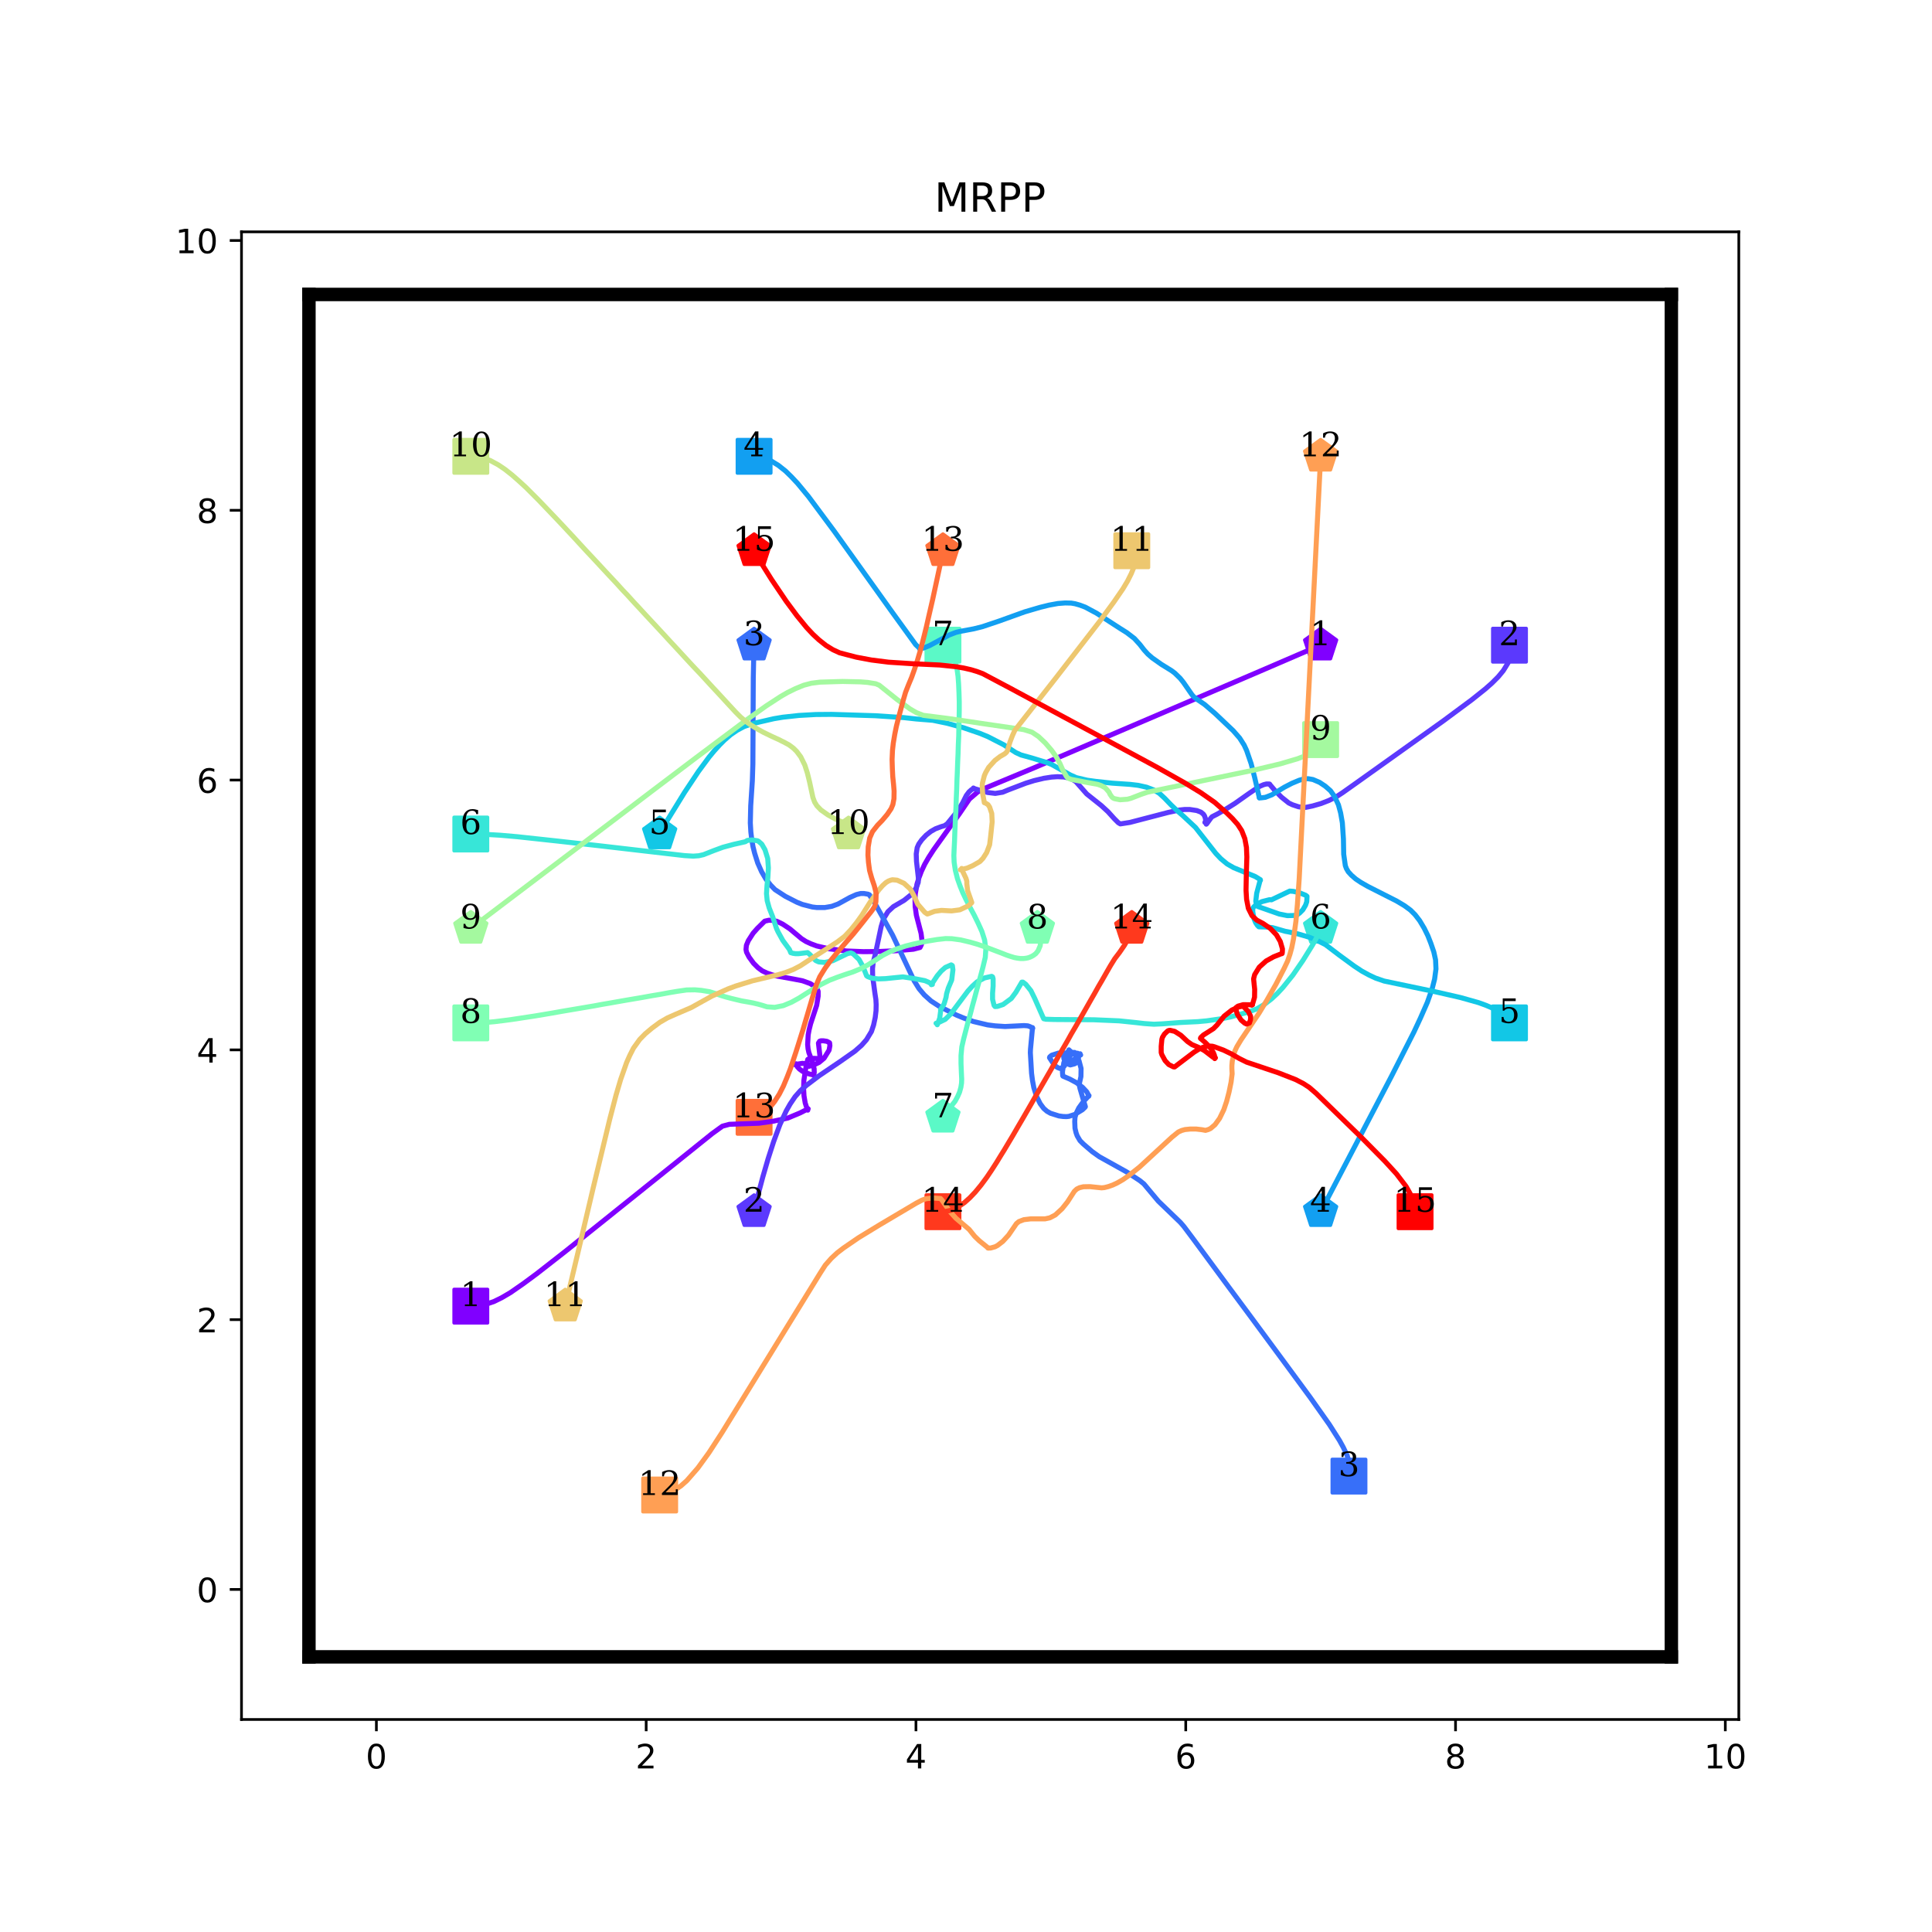 <?xml version="1.0" encoding="utf-8" standalone="no"?>
<!DOCTYPE svg PUBLIC "-//W3C//DTD SVG 1.1//EN"
  "http://www.w3.org/Graphics/SVG/1.1/DTD/svg11.dtd">
<!-- Created with matplotlib (http://matplotlib.org/) -->
<svg height="576pt" version="1.1" viewBox="0 0 576 576" width="576pt" xmlns="http://www.w3.org/2000/svg" xmlns:xlink="http://www.w3.org/1999/xlink">
 <defs>
  <style type="text/css">
*{stroke-linecap:butt;stroke-linejoin:round;}
  </style>
 </defs>
 <g id="figure_1">
  <g id="patch_1">
   <path d="M 0 576 
L 576 576 
L 576 0 
L 0 0 
z
" style="fill:#ffffff;"/>
  </g>
  <g id="axes_1">
   <g id="patch_2">
    <path d="M 72 512.64 
L 518.4 512.64 
L 518.4 69.12 
L 72 69.12 
z
" style="fill:#ffffff;"/>
   </g>
   <g id="matplotlib.axis_1">
    <g id="xtick_1">
     <g id="line2d_1">
      <defs>
       <path d="M 0 0 
L 0 3.5 
" id="mea21eb2208" style="stroke:#000000;stroke-width:0.8;"/>
      </defs>
      <g>
       <use style="stroke:#000000;stroke-width:0.8;" x="112.216" xlink:href="#mea21eb2208" y="512.64"/>
      </g>
     </g>
     <g id="text_1">
      <!-- 0 -->
      <defs>
       <path d="M 31.781 66.406 
Q 24.172 66.406 20.328 58.906 
Q 16.5 51.422 16.5 36.375 
Q 16.5 21.391 20.328 13.891 
Q 24.172 6.391 31.781 6.391 
Q 39.453 6.391 43.281 13.891 
Q 47.125 21.391 47.125 36.375 
Q 47.125 51.422 43.281 58.906 
Q 39.453 66.406 31.781 66.406 
z
M 31.781 74.219 
Q 44.047 74.219 50.516 64.516 
Q 56.984 54.828 56.984 36.375 
Q 56.984 17.969 50.516 8.266 
Q 44.047 -1.422 31.781 -1.422 
Q 19.531 -1.422 13.062 8.266 
Q 6.594 17.969 6.594 36.375 
Q 6.594 54.828 13.062 64.516 
Q 19.531 74.219 31.781 74.219 
z
" id="DejaVuSans-30"/>
      </defs>
      <g transform="translate(109.035 527.238)scale(0.1 -0.1)">
       <use xlink:href="#DejaVuSans-30"/>
      </g>
     </g>
    </g>
    <g id="xtick_2">
     <g id="line2d_2">
      <g>
       <use style="stroke:#000000;stroke-width:0.8;" x="192.649" xlink:href="#mea21eb2208" y="512.64"/>
      </g>
     </g>
     <g id="text_2">
      <!-- 2 -->
      <defs>
       <path d="M 19.188 8.297 
L 53.609 8.297 
L 53.609 0 
L 7.328 0 
L 7.328 8.297 
Q 12.938 14.109 22.625 23.891 
Q 32.328 33.688 34.812 36.531 
Q 39.547 41.844 41.422 45.531 
Q 43.312 49.219 43.312 52.781 
Q 43.312 58.594 39.234 62.25 
Q 35.156 65.922 28.609 65.922 
Q 23.969 65.922 18.812 64.312 
Q 13.672 62.703 7.812 59.422 
L 7.812 69.391 
Q 13.766 71.781 18.938 73 
Q 24.125 74.219 28.422 74.219 
Q 39.75 74.219 46.484 68.547 
Q 53.219 62.891 53.219 53.422 
Q 53.219 48.922 51.531 44.891 
Q 49.859 40.875 45.406 35.406 
Q 44.188 33.984 37.641 27.219 
Q 31.109 20.453 19.188 8.297 
z
" id="DejaVuSans-32"/>
      </defs>
      <g transform="translate(189.467 527.238)scale(0.1 -0.1)">
       <use xlink:href="#DejaVuSans-32"/>
      </g>
     </g>
    </g>
    <g id="xtick_3">
     <g id="line2d_3">
      <g>
       <use style="stroke:#000000;stroke-width:0.8;" x="273.081" xlink:href="#mea21eb2208" y="512.64"/>
      </g>
     </g>
     <g id="text_3">
      <!-- 4 -->
      <defs>
       <path d="M 37.797 64.312 
L 12.891 25.391 
L 37.797 25.391 
z
M 35.203 72.906 
L 47.609 72.906 
L 47.609 25.391 
L 58.016 25.391 
L 58.016 17.188 
L 47.609 17.188 
L 47.609 0 
L 37.797 0 
L 37.797 17.188 
L 4.891 17.188 
L 4.891 26.703 
z
" id="DejaVuSans-34"/>
      </defs>
      <g transform="translate(269.9 527.238)scale(0.1 -0.1)">
       <use xlink:href="#DejaVuSans-34"/>
      </g>
     </g>
    </g>
    <g id="xtick_4">
     <g id="line2d_4">
      <g>
       <use style="stroke:#000000;stroke-width:0.8;" x="353.514" xlink:href="#mea21eb2208" y="512.64"/>
      </g>
     </g>
     <g id="text_4">
      <!-- 6 -->
      <defs>
       <path d="M 33.016 40.375 
Q 26.375 40.375 22.484 35.828 
Q 18.609 31.297 18.609 23.391 
Q 18.609 15.531 22.484 10.953 
Q 26.375 6.391 33.016 6.391 
Q 39.656 6.391 43.531 10.953 
Q 47.406 15.531 47.406 23.391 
Q 47.406 31.297 43.531 35.828 
Q 39.656 40.375 33.016 40.375 
z
M 52.594 71.297 
L 52.594 62.312 
Q 48.875 64.062 45.094 64.984 
Q 41.312 65.922 37.594 65.922 
Q 27.828 65.922 22.672 59.328 
Q 17.531 52.734 16.797 39.406 
Q 19.672 43.656 24.016 45.922 
Q 28.375 48.188 33.594 48.188 
Q 44.578 48.188 50.953 41.516 
Q 57.328 34.859 57.328 23.391 
Q 57.328 12.156 50.688 5.359 
Q 44.047 -1.422 33.016 -1.422 
Q 20.359 -1.422 13.672 8.266 
Q 6.984 17.969 6.984 36.375 
Q 6.984 53.656 15.188 63.938 
Q 23.391 74.219 37.203 74.219 
Q 40.922 74.219 44.703 73.484 
Q 48.484 72.75 52.594 71.297 
z
" id="DejaVuSans-36"/>
      </defs>
      <g transform="translate(350.332 527.238)scale(0.1 -0.1)">
       <use xlink:href="#DejaVuSans-36"/>
      </g>
     </g>
    </g>
    <g id="xtick_5">
     <g id="line2d_5">
      <g>
       <use style="stroke:#000000;stroke-width:0.8;" x="433.946" xlink:href="#mea21eb2208" y="512.64"/>
      </g>
     </g>
     <g id="text_5">
      <!-- 8 -->
      <defs>
       <path d="M 31.781 34.625 
Q 24.75 34.625 20.719 30.859 
Q 16.703 27.094 16.703 20.516 
Q 16.703 13.922 20.719 10.156 
Q 24.75 6.391 31.781 6.391 
Q 38.812 6.391 42.859 10.172 
Q 46.922 13.969 46.922 20.516 
Q 46.922 27.094 42.891 30.859 
Q 38.875 34.625 31.781 34.625 
z
M 21.922 38.812 
Q 15.578 40.375 12.031 44.719 
Q 8.5 49.078 8.5 55.328 
Q 8.5 64.062 14.719 69.141 
Q 20.953 74.219 31.781 74.219 
Q 42.672 74.219 48.875 69.141 
Q 55.078 64.062 55.078 55.328 
Q 55.078 49.078 51.531 44.719 
Q 48 40.375 41.703 38.812 
Q 48.828 37.156 52.797 32.312 
Q 56.781 27.484 56.781 20.516 
Q 56.781 9.906 50.312 4.234 
Q 43.844 -1.422 31.781 -1.422 
Q 19.734 -1.422 13.25 4.234 
Q 6.781 9.906 6.781 20.516 
Q 6.781 27.484 10.781 32.312 
Q 14.797 37.156 21.922 38.812 
z
M 18.312 54.391 
Q 18.312 48.734 21.844 45.562 
Q 25.391 42.391 31.781 42.391 
Q 38.141 42.391 41.719 45.562 
Q 45.312 48.734 45.312 54.391 
Q 45.312 60.062 41.719 63.234 
Q 38.141 66.406 31.781 66.406 
Q 25.391 66.406 21.844 63.234 
Q 18.312 60.062 18.312 54.391 
z
" id="DejaVuSans-38"/>
      </defs>
      <g transform="translate(430.765 527.238)scale(0.1 -0.1)">
       <use xlink:href="#DejaVuSans-38"/>
      </g>
     </g>
    </g>
    <g id="xtick_6">
     <g id="line2d_6">
      <g>
       <use style="stroke:#000000;stroke-width:0.8;" x="514.378" xlink:href="#mea21eb2208" y="512.64"/>
      </g>
     </g>
     <g id="text_6">
      <!-- 10 -->
      <defs>
       <path d="M 12.406 8.297 
L 28.516 8.297 
L 28.516 63.922 
L 10.984 60.406 
L 10.984 69.391 
L 28.422 72.906 
L 38.281 72.906 
L 38.281 8.297 
L 54.391 8.297 
L 54.391 0 
L 12.406 0 
z
" id="DejaVuSans-31"/>
      </defs>
      <g transform="translate(508.016 527.238)scale(0.1 -0.1)">
       <use xlink:href="#DejaVuSans-31"/>
       <use x="63.623" xlink:href="#DejaVuSans-30"/>
      </g>
     </g>
    </g>
   </g>
   <g id="matplotlib.axis_2">
    <g id="ytick_1">
     <g id="line2d_7">
      <defs>
       <path d="M 0 0 
L -3.5 0 
" id="ma63b98d376" style="stroke:#000000;stroke-width:0.8;"/>
      </defs>
      <g>
       <use style="stroke:#000000;stroke-width:0.8;" x="72" xlink:href="#ma63b98d376" y="473.864"/>
      </g>
     </g>
     <g id="text_7">
      <!-- 0 -->
      <g transform="translate(58.638 477.663)scale(0.1 -0.1)">
       <use xlink:href="#DejaVuSans-30"/>
      </g>
     </g>
    </g>
    <g id="ytick_2">
     <g id="line2d_8">
      <g>
       <use style="stroke:#000000;stroke-width:0.8;" x="72" xlink:href="#ma63b98d376" y="393.431"/>
      </g>
     </g>
     <g id="text_8">
      <!-- 2 -->
      <g transform="translate(58.638 397.231)scale(0.1 -0.1)">
       <use xlink:href="#DejaVuSans-32"/>
      </g>
     </g>
    </g>
    <g id="ytick_3">
     <g id="line2d_9">
      <g>
       <use style="stroke:#000000;stroke-width:0.8;" x="72" xlink:href="#ma63b98d376" y="312.999"/>
      </g>
     </g>
     <g id="text_9">
      <!-- 4 -->
      <g transform="translate(58.638 316.798)scale(0.1 -0.1)">
       <use xlink:href="#DejaVuSans-34"/>
      </g>
     </g>
    </g>
    <g id="ytick_4">
     <g id="line2d_10">
      <g>
       <use style="stroke:#000000;stroke-width:0.8;" x="72" xlink:href="#ma63b98d376" y="232.566"/>
      </g>
     </g>
     <g id="text_10">
      <!-- 6 -->
      <g transform="translate(58.638 236.366)scale(0.1 -0.1)">
       <use xlink:href="#DejaVuSans-36"/>
      </g>
     </g>
    </g>
    <g id="ytick_5">
     <g id="line2d_11">
      <g>
       <use style="stroke:#000000;stroke-width:0.8;" x="72" xlink:href="#ma63b98d376" y="152.134"/>
      </g>
     </g>
     <g id="text_11">
      <!-- 8 -->
      <g transform="translate(58.638 155.933)scale(0.1 -0.1)">
       <use xlink:href="#DejaVuSans-38"/>
      </g>
     </g>
    </g>
    <g id="ytick_6">
     <g id="line2d_12">
      <g>
       <use style="stroke:#000000;stroke-width:0.8;" x="72" xlink:href="#ma63b98d376" y="71.702"/>
      </g>
     </g>
     <g id="text_12">
      <!-- 10 -->
      <g transform="translate(52.275 75.501)scale(0.1 -0.1)">
       <use xlink:href="#DejaVuSans-31"/>
       <use x="63.623" xlink:href="#DejaVuSans-30"/>
      </g>
     </g>
    </g>
   </g>
   <g id="line2d_13">
    <path clip-path="url(#p24f301c8a0)" d="M 140.368 389.41 
" style="fill:none;stroke:#1f77b4;stroke-linecap:square;stroke-width:1.5;"/>
    <defs>
     <path d="M -5 5 
L 5 5 
L 5 -5 
L -5 -5 
z
" id="m1548e578f7" style="stroke:#8000ff;stroke-linejoin:miter;"/>
    </defs>
    <g clip-path="url(#p24f301c8a0)">
     <use style="fill:#8000ff;stroke:#8000ff;stroke-linejoin:miter;" x="140.368" xlink:href="#m1548e578f7" y="389.41"/>
    </g>
   </g>
   <g id="line2d_14">
    <path clip-path="url(#p24f301c8a0)" d="M 393.73 192.35 
" style="fill:none;stroke:#ff7f0e;stroke-linecap:square;stroke-width:1.5;"/>
    <defs>
     <path d="M 0 -5 
L -4.755 -1.545 
L -2.939 4.045 
L 2.939 4.045 
L 4.755 -1.545 
z
" id="m70a238d632" style="stroke:#8000ff;stroke-linejoin:miter;"/>
    </defs>
    <g clip-path="url(#p24f301c8a0)">
     <use style="fill:#8000ff;stroke:#8000ff;stroke-linejoin:miter;" x="393.73" xlink:href="#m70a238d632" y="192.35"/>
    </g>
   </g>
   <g id="line2d_15">
    <path clip-path="url(#p24f301c8a0)" d="M 450.032 192.35 
" style="fill:none;stroke:#2ca02c;stroke-linecap:square;stroke-width:1.5;"/>
    <defs>
     <path d="M -5 5 
L 5 5 
L 5 -5 
L -5 -5 
z
" id="m9ca81f34dc" style="stroke:#5b39fd;stroke-linejoin:miter;"/>
    </defs>
    <g clip-path="url(#p24f301c8a0)">
     <use style="fill:#5b39fd;stroke:#5b39fd;stroke-linejoin:miter;" x="450.032" xlink:href="#m9ca81f34dc" y="192.35"/>
    </g>
   </g>
   <g id="line2d_16">
    <path clip-path="url(#p24f301c8a0)" d="M 224.822 361.258 
" style="fill:none;stroke:#d62728;stroke-linecap:square;stroke-width:1.5;"/>
    <defs>
     <path d="M 0 -5 
L -4.755 -1.545 
L -2.939 4.045 
L 2.939 4.045 
L 4.755 -1.545 
z
" id="m13504b427d" style="stroke:#5b39fd;stroke-linejoin:miter;"/>
    </defs>
    <g clip-path="url(#p24f301c8a0)">
     <use style="fill:#5b39fd;stroke:#5b39fd;stroke-linejoin:miter;" x="224.822" xlink:href="#m13504b427d" y="361.258"/>
    </g>
   </g>
   <g id="line2d_17">
    <path clip-path="url(#p24f301c8a0)" d="M 402.175 440.082 
" style="fill:none;stroke:#9467bd;stroke-linecap:square;stroke-width:1.5;"/>
    <defs>
     <path d="M -5 5 
L 5 5 
L 5 -5 
L -5 -5 
z
" id="mefc1d59fdd" style="stroke:#376ff9;stroke-linejoin:miter;"/>
    </defs>
    <g clip-path="url(#p24f301c8a0)">
     <use style="fill:#376ff9;stroke:#376ff9;stroke-linejoin:miter;" x="402.175" xlink:href="#mefc1d59fdd" y="440.082"/>
    </g>
   </g>
   <g id="line2d_18">
    <path clip-path="url(#p24f301c8a0)" d="M 224.822 192.35 
" style="fill:none;stroke:#8c564b;stroke-linecap:square;stroke-width:1.5;"/>
    <defs>
     <path d="M 0 -5 
L -4.755 -1.545 
L -2.939 4.045 
L 2.939 4.045 
L 4.755 -1.545 
z
" id="mdd0299b5ea" style="stroke:#376ff9;stroke-linejoin:miter;"/>
    </defs>
    <g clip-path="url(#p24f301c8a0)">
     <use style="fill:#376ff9;stroke:#376ff9;stroke-linejoin:miter;" x="224.822" xlink:href="#mdd0299b5ea" y="192.35"/>
    </g>
   </g>
   <g id="line2d_19">
    <path clip-path="url(#p24f301c8a0)" d="M 224.822 136.048 
" style="fill:none;stroke:#e377c2;stroke-linecap:square;stroke-width:1.5;"/>
    <defs>
     <path d="M -5 5 
L 5 5 
L 5 -5 
L -5 -5 
z
" id="m290ee4e48d" style="stroke:#129ff1;stroke-linejoin:miter;"/>
    </defs>
    <g clip-path="url(#p24f301c8a0)">
     <use style="fill:#129ff1;stroke:#129ff1;stroke-linejoin:miter;" x="224.822" xlink:href="#m290ee4e48d" y="136.048"/>
    </g>
   </g>
   <g id="line2d_20">
    <path clip-path="url(#p24f301c8a0)" d="M 393.73 361.258 
" style="fill:none;stroke:#7f7f7f;stroke-linecap:square;stroke-width:1.5;"/>
    <defs>
     <path d="M 0 -5 
L -4.755 -1.545 
L -2.939 4.045 
L 2.939 4.045 
L 4.755 -1.545 
z
" id="m7a45c3f515" style="stroke:#129ff1;stroke-linejoin:miter;"/>
    </defs>
    <g clip-path="url(#p24f301c8a0)">
     <use style="fill:#129ff1;stroke:#129ff1;stroke-linejoin:miter;" x="393.73" xlink:href="#m7a45c3f515" y="361.258"/>
    </g>
   </g>
   <g id="line2d_21">
    <path clip-path="url(#p24f301c8a0)" d="M 450.032 304.956 
" style="fill:none;stroke:#bcbd22;stroke-linecap:square;stroke-width:1.5;"/>
    <defs>
     <path d="M -5 5 
L 5 5 
L 5 -5 
L -5 -5 
z
" id="md289220170" style="stroke:#12c7e6;stroke-linejoin:miter;"/>
    </defs>
    <g clip-path="url(#p24f301c8a0)">
     <use style="fill:#12c7e6;stroke:#12c7e6;stroke-linejoin:miter;" x="450.032" xlink:href="#md289220170" y="304.956"/>
    </g>
   </g>
   <g id="line2d_22">
    <path clip-path="url(#p24f301c8a0)" d="M 196.67 248.653 
" style="fill:none;stroke:#17becf;stroke-linecap:square;stroke-width:1.5;"/>
    <defs>
     <path d="M 0 -5 
L -4.755 -1.545 
L -2.939 4.045 
L 2.939 4.045 
L 4.755 -1.545 
z
" id="mdabe86006c" style="stroke:#12c7e6;stroke-linejoin:miter;"/>
    </defs>
    <g clip-path="url(#p24f301c8a0)">
     <use style="fill:#12c7e6;stroke:#12c7e6;stroke-linejoin:miter;" x="196.67" xlink:href="#mdabe86006c" y="248.653"/>
    </g>
   </g>
   <g id="line2d_23">
    <path clip-path="url(#p24f301c8a0)" d="M 140.368 248.653 
" style="fill:none;stroke:#1f77b4;stroke-linecap:square;stroke-width:1.5;"/>
    <defs>
     <path d="M -5 5 
L 5 5 
L 5 -5 
L -5 -5 
z
" id="mf18731cade" style="stroke:#37e6d8;stroke-linejoin:miter;"/>
    </defs>
    <g clip-path="url(#p24f301c8a0)">
     <use style="fill:#37e6d8;stroke:#37e6d8;stroke-linejoin:miter;" x="140.368" xlink:href="#mf18731cade" y="248.653"/>
    </g>
   </g>
   <g id="line2d_24">
    <path clip-path="url(#p24f301c8a0)" d="M 393.73 276.804 
" style="fill:none;stroke:#ff7f0e;stroke-linecap:square;stroke-width:1.5;"/>
    <defs>
     <path d="M 0 -5 
L -4.755 -1.545 
L -2.939 4.045 
L 2.939 4.045 
L 4.755 -1.545 
z
" id="m3ac811b517" style="stroke:#37e6d8;stroke-linejoin:miter;"/>
    </defs>
    <g clip-path="url(#p24f301c8a0)">
     <use style="fill:#37e6d8;stroke:#37e6d8;stroke-linejoin:miter;" x="393.73" xlink:href="#m3ac811b517" y="276.804"/>
    </g>
   </g>
   <g id="line2d_25">
    <path clip-path="url(#p24f301c8a0)" d="M 281.124 192.35 
" style="fill:none;stroke:#2ca02c;stroke-linecap:square;stroke-width:1.5;"/>
    <defs>
     <path d="M -5 5 
L 5 5 
L 5 -5 
L -5 -5 
z
" id="m0423ddf55a" style="stroke:#5bf9c7;stroke-linejoin:miter;"/>
    </defs>
    <g clip-path="url(#p24f301c8a0)">
     <use style="fill:#5bf9c7;stroke:#5bf9c7;stroke-linejoin:miter;" x="281.124" xlink:href="#m0423ddf55a" y="192.35"/>
    </g>
   </g>
   <g id="line2d_26">
    <path clip-path="url(#p24f301c8a0)" d="M 281.124 333.107 
" style="fill:none;stroke:#d62728;stroke-linecap:square;stroke-width:1.5;"/>
    <defs>
     <path d="M 0 -5 
L -4.755 -1.545 
L -2.939 4.045 
L 2.939 4.045 
L 4.755 -1.545 
z
" id="ma3d6af0621" style="stroke:#5bf9c7;stroke-linejoin:miter;"/>
    </defs>
    <g clip-path="url(#p24f301c8a0)">
     <use style="fill:#5bf9c7;stroke:#5bf9c7;stroke-linejoin:miter;" x="281.124" xlink:href="#ma3d6af0621" y="333.107"/>
    </g>
   </g>
   <g id="line2d_27">
    <path clip-path="url(#p24f301c8a0)" d="M 140.368 304.956 
" style="fill:none;stroke:#9467bd;stroke-linecap:square;stroke-width:1.5;"/>
    <defs>
     <path d="M -5 5 
L 5 5 
L 5 -5 
L -5 -5 
z
" id="m85328960d4" style="stroke:#80ffb4;stroke-linejoin:miter;"/>
    </defs>
    <g clip-path="url(#p24f301c8a0)">
     <use style="fill:#80ffb4;stroke:#80ffb4;stroke-linejoin:miter;" x="140.368" xlink:href="#m85328960d4" y="304.956"/>
    </g>
   </g>
   <g id="line2d_28">
    <path clip-path="url(#p24f301c8a0)" d="M 309.276 276.804 
" style="fill:none;stroke:#8c564b;stroke-linecap:square;stroke-width:1.5;"/>
    <defs>
     <path d="M 0 -5 
L -4.755 -1.545 
L -2.939 4.045 
L 2.939 4.045 
L 4.755 -1.545 
z
" id="mddc28a8583" style="stroke:#80ffb4;stroke-linejoin:miter;"/>
    </defs>
    <g clip-path="url(#p24f301c8a0)">
     <use style="fill:#80ffb4;stroke:#80ffb4;stroke-linejoin:miter;" x="309.276" xlink:href="#mddc28a8583" y="276.804"/>
    </g>
   </g>
   <g id="line2d_29">
    <path clip-path="url(#p24f301c8a0)" d="M 393.73 220.502 
" style="fill:none;stroke:#e377c2;stroke-linecap:square;stroke-width:1.5;"/>
    <defs>
     <path d="M -5 5 
L 5 5 
L 5 -5 
L -5 -5 
z
" id="m06dc191b01" style="stroke:#a4f99f;stroke-linejoin:miter;"/>
    </defs>
    <g clip-path="url(#p24f301c8a0)">
     <use style="fill:#a4f99f;stroke:#a4f99f;stroke-linejoin:miter;" x="393.73" xlink:href="#m06dc191b01" y="220.502"/>
    </g>
   </g>
   <g id="line2d_30">
    <path clip-path="url(#p24f301c8a0)" d="M 140.368 276.804 
" style="fill:none;stroke:#7f7f7f;stroke-linecap:square;stroke-width:1.5;"/>
    <defs>
     <path d="M 0 -5 
L -4.755 -1.545 
L -2.939 4.045 
L 2.939 4.045 
L 4.755 -1.545 
z
" id="m29eb7bfcdc" style="stroke:#a4f99f;stroke-linejoin:miter;"/>
    </defs>
    <g clip-path="url(#p24f301c8a0)">
     <use style="fill:#a4f99f;stroke:#a4f99f;stroke-linejoin:miter;" x="140.368" xlink:href="#m29eb7bfcdc" y="276.804"/>
    </g>
   </g>
   <g id="line2d_31">
    <path clip-path="url(#p24f301c8a0)" d="M 140.368 136.048 
" style="fill:none;stroke:#bcbd22;stroke-linecap:square;stroke-width:1.5;"/>
    <defs>
     <path d="M -5 5 
L 5 5 
L 5 -5 
L -5 -5 
z
" id="m535838b392" style="stroke:#c8e688;stroke-linejoin:miter;"/>
    </defs>
    <g clip-path="url(#p24f301c8a0)">
     <use style="fill:#c8e688;stroke:#c8e688;stroke-linejoin:miter;" x="140.368" xlink:href="#m535838b392" y="136.048"/>
    </g>
   </g>
   <g id="line2d_32">
    <path clip-path="url(#p24f301c8a0)" d="M 252.973 248.653 
" style="fill:none;stroke:#17becf;stroke-linecap:square;stroke-width:1.5;"/>
    <defs>
     <path d="M 0 -5 
L -4.755 -1.545 
L -2.939 4.045 
L 2.939 4.045 
L 4.755 -1.545 
z
" id="mdf265c4032" style="stroke:#c8e688;stroke-linejoin:miter;"/>
    </defs>
    <g clip-path="url(#p24f301c8a0)">
     <use style="fill:#c8e688;stroke:#c8e688;stroke-linejoin:miter;" x="252.973" xlink:href="#mdf265c4032" y="248.653"/>
    </g>
   </g>
   <g id="line2d_33">
    <path clip-path="url(#p24f301c8a0)" d="M 337.427 164.199 
" style="fill:none;stroke:#1f77b4;stroke-linecap:square;stroke-width:1.5;"/>
    <defs>
     <path d="M -5 5 
L 5 5 
L 5 -5 
L -5 -5 
z
" id="m0895222341" style="stroke:#edc76f;stroke-linejoin:miter;"/>
    </defs>
    <g clip-path="url(#p24f301c8a0)">
     <use style="fill:#edc76f;stroke:#edc76f;stroke-linejoin:miter;" x="337.427" xlink:href="#m0895222341" y="164.199"/>
    </g>
   </g>
   <g id="line2d_34">
    <path clip-path="url(#p24f301c8a0)" d="M 168.519 389.41 
" style="fill:none;stroke:#ff7f0e;stroke-linecap:square;stroke-width:1.5;"/>
    <defs>
     <path d="M 0 -5 
L -4.755 -1.545 
L -2.939 4.045 
L 2.939 4.045 
L 4.755 -1.545 
z
" id="m549508ccaa" style="stroke:#edc76f;stroke-linejoin:miter;"/>
    </defs>
    <g clip-path="url(#p24f301c8a0)">
     <use style="fill:#edc76f;stroke:#edc76f;stroke-linejoin:miter;" x="168.519" xlink:href="#m549508ccaa" y="389.41"/>
    </g>
   </g>
   <g id="line2d_35">
    <path clip-path="url(#p24f301c8a0)" d="M 196.67 445.712 
" style="fill:none;stroke:#2ca02c;stroke-linecap:square;stroke-width:1.5;"/>
    <defs>
     <path d="M -5 5 
L 5 5 
L 5 -5 
L -5 -5 
z
" id="m9c568b9515" style="stroke:#ff9f54;stroke-linejoin:miter;"/>
    </defs>
    <g clip-path="url(#p24f301c8a0)">
     <use style="fill:#ff9f54;stroke:#ff9f54;stroke-linejoin:miter;" x="196.67" xlink:href="#m9c568b9515" y="445.712"/>
    </g>
   </g>
   <g id="line2d_36">
    <path clip-path="url(#p24f301c8a0)" d="M 393.73 136.048 
" style="fill:none;stroke:#d62728;stroke-linecap:square;stroke-width:1.5;"/>
    <defs>
     <path d="M 0 -5 
L -4.755 -1.545 
L -2.939 4.045 
L 2.939 4.045 
L 4.755 -1.545 
z
" id="maf65fc0c76" style="stroke:#ff9f54;stroke-linejoin:miter;"/>
    </defs>
    <g clip-path="url(#p24f301c8a0)">
     <use style="fill:#ff9f54;stroke:#ff9f54;stroke-linejoin:miter;" x="393.73" xlink:href="#maf65fc0c76" y="136.048"/>
    </g>
   </g>
   <g id="line2d_37">
    <path clip-path="url(#p24f301c8a0)" d="M 224.822 333.107 
" style="fill:none;stroke:#9467bd;stroke-linecap:square;stroke-width:1.5;"/>
    <defs>
     <path d="M -5 5 
L 5 5 
L 5 -5 
L -5 -5 
z
" id="m5a75ecfafe" style="stroke:#ff6f39;stroke-linejoin:miter;"/>
    </defs>
    <g clip-path="url(#p24f301c8a0)">
     <use style="fill:#ff6f39;stroke:#ff6f39;stroke-linejoin:miter;" x="224.822" xlink:href="#m5a75ecfafe" y="333.107"/>
    </g>
   </g>
   <g id="line2d_38">
    <path clip-path="url(#p24f301c8a0)" d="M 281.124 164.199 
" style="fill:none;stroke:#8c564b;stroke-linecap:square;stroke-width:1.5;"/>
    <defs>
     <path d="M 0 -5 
L -4.755 -1.545 
L -2.939 4.045 
L 2.939 4.045 
L 4.755 -1.545 
z
" id="mf86343245d" style="stroke:#ff6f39;stroke-linejoin:miter;"/>
    </defs>
    <g clip-path="url(#p24f301c8a0)">
     <use style="fill:#ff6f39;stroke:#ff6f39;stroke-linejoin:miter;" x="281.124" xlink:href="#mf86343245d" y="164.199"/>
    </g>
   </g>
   <g id="line2d_39">
    <path clip-path="url(#p24f301c8a0)" d="M 281.124 361.258 
" style="fill:none;stroke:#e377c2;stroke-linecap:square;stroke-width:1.5;"/>
    <defs>
     <path d="M -5 5 
L 5 5 
L 5 -5 
L -5 -5 
z
" id="m854ce01a14" style="stroke:#ff391d;stroke-linejoin:miter;"/>
    </defs>
    <g clip-path="url(#p24f301c8a0)">
     <use style="fill:#ff391d;stroke:#ff391d;stroke-linejoin:miter;" x="281.124" xlink:href="#m854ce01a14" y="361.258"/>
    </g>
   </g>
   <g id="line2d_40">
    <path clip-path="url(#p24f301c8a0)" d="M 337.427 276.804 
" style="fill:none;stroke:#7f7f7f;stroke-linecap:square;stroke-width:1.5;"/>
    <defs>
     <path d="M 0 -5 
L -4.755 -1.545 
L -2.939 4.045 
L 2.939 4.045 
L 4.755 -1.545 
z
" id="mbfeba91d98" style="stroke:#ff391d;stroke-linejoin:miter;"/>
    </defs>
    <g clip-path="url(#p24f301c8a0)">
     <use style="fill:#ff391d;stroke:#ff391d;stroke-linejoin:miter;" x="337.427" xlink:href="#mbfeba91d98" y="276.804"/>
    </g>
   </g>
   <g id="line2d_41">
    <path clip-path="url(#p24f301c8a0)" d="M 421.881 361.258 
" style="fill:none;stroke:#bcbd22;stroke-linecap:square;stroke-width:1.5;"/>
    <defs>
     <path d="M -5 5 
L 5 5 
L 5 -5 
L -5 -5 
z
" id="ma3942389b1" style="stroke:#ff0000;stroke-linejoin:miter;"/>
    </defs>
    <g clip-path="url(#p24f301c8a0)">
     <use style="fill:#ff0000;stroke:#ff0000;stroke-linejoin:miter;" x="421.881" xlink:href="#ma3942389b1" y="361.258"/>
    </g>
   </g>
   <g id="line2d_42">
    <path clip-path="url(#p24f301c8a0)" d="M 224.822 164.199 
" style="fill:none;stroke:#17becf;stroke-linecap:square;stroke-width:1.5;"/>
    <defs>
     <path d="M 0 -5 
L -4.755 -1.545 
L -2.939 4.045 
L 2.939 4.045 
L 4.755 -1.545 
z
" id="m494b51f31a" style="stroke:#ff0000;stroke-linejoin:miter;"/>
    </defs>
    <g clip-path="url(#p24f301c8a0)">
     <use style="fill:#ff0000;stroke:#ff0000;stroke-linejoin:miter;" x="224.822" xlink:href="#m494b51f31a" y="164.199"/>
    </g>
   </g>
   <g id="line2d_43"/>
   <g id="line2d_44">
    <path clip-path="url(#p24f301c8a0)" d="M 92.108 493.972 
L 92.108 87.788 
" style="fill:none;stroke:#000000;stroke-linecap:square;stroke-width:4;"/>
   </g>
   <g id="line2d_45">
    <path clip-path="url(#p24f301c8a0)" d="M 92.108 87.788 
L 498.292 87.788 
" style="fill:none;stroke:#000000;stroke-linecap:square;stroke-width:4;"/>
   </g>
   <g id="line2d_46">
    <path clip-path="url(#p24f301c8a0)" d="M 498.292 87.788 
L 498.292 493.972 
" style="fill:none;stroke:#000000;stroke-linecap:square;stroke-width:4;"/>
   </g>
   <g id="line2d_47">
    <path clip-path="url(#p24f301c8a0)" d="M 498.292 493.972 
L 92.108 493.972 
" style="fill:none;stroke:#000000;stroke-linecap:square;stroke-width:4;"/>
   </g>
   <g id="line2d_48">
    <path clip-path="url(#p24f301c8a0)" d="M 140.368 389.41 
L 141.976 389.37 
L 144.51 388.967 
L 147.245 388.042 
L 149.617 386.876 
L 152.151 385.388 
L 156.092 382.653 
L 159.953 379.798 
L 168.197 373.363 
L 186.415 358.765 
L 194.338 352.411 
L 212.314 337.973 
L 215.371 335.761 
L 217.462 335.198 
L 226.269 334.877 
L 230.532 334.273 
L 234.835 333.348 
L 238.495 331.82 
L 240.948 330.573 
L 240.828 330.774 
L 240.828 330.976 
L 240.385 329.85 
L 240.064 328.844 
L 239.702 326.713 
L 239.581 324.581 
L 239.661 322.128 
L 240.385 317.543 
L 240.828 315.854 
L 240.948 315.774 
L 241.552 315.613 
L 242.637 315.533 
L 245.091 315.653 
L 244.849 315.653 
L 244.568 315.894 
L 244.568 316.015 
L 244.528 315.452 
L 244.005 310.988 
L 244.367 310.425 
L 244.729 310.304 
L 245.533 310.304 
L 246.538 310.465 
L 247.302 310.867 
L 247.343 310.948 
L 247.423 311.752 
L 247.182 313.079 
L 245.694 315.492 
L 244.206 316.739 
L 242.436 317.584 
L 241.19 317.905 
L 240.989 317.704 
L 240.828 317.262 
L 240.908 317.342 
L 240.546 317.181 
L 239.259 317.021 
L 237.892 317.222 
L 237.168 317.503 
L 237.289 317.342 
L 237.329 317.222 
L 237.329 317.141 
L 237.45 317.543 
L 237.771 318.106 
L 238.334 318.71 
L 239.259 319.393 
L 240.305 319.876 
L 241.592 320.278 
L 242.718 320.479 
L 242.557 320.519 
L 242.517 320.6 
L 242.637 320.358 
L 242.758 319.755 
L 242.718 318.589 
L 242.235 316.699 
L 241.149 313.803 
L 240.908 312.677 
L 240.787 311.39 
L 240.948 308.535 
L 241.23 307.007 
L 241.672 305.237 
L 243.482 299.728 
L 243.924 296.993 
L 243.924 295.545 
L 243.683 294.982 
L 243.08 294.258 
L 241.592 293.253 
L 239.259 292.408 
L 236.364 291.845 
L 231.859 291.041 
L 230.211 290.639 
L 228.682 290.116 
L 227.235 289.432 
L 225.988 288.507 
L 224.661 287.18 
L 223.293 285.29 
L 222.57 283.882 
L 222.409 283.078 
L 222.529 281.831 
L 223.092 280.464 
L 224.54 278.212 
L 225.787 276.804 
L 227.999 274.633 
L 229.245 274.351 
L 230.291 274.391 
L 231.618 274.673 
L 233.347 275.517 
L 235.479 276.925 
L 238.978 279.861 
L 240.305 280.705 
L 241.793 281.389 
L 243.522 282.032 
L 247.182 282.877 
L 252.37 283.52 
L 257.437 283.722 
L 261.981 283.681 
L 267.33 283.44 
L 272.317 282.998 
L 274.288 282.475 
L 274.207 282.515 
L 274.408 282.274 
L 274.73 281.55 
L 274.891 280.544 
L 274.609 278.292 
L 273.202 272.863 
L 272.84 270.249 
L 272.8 267.997 
L 272.88 266.509 
L 273.403 263.533 
L 273.966 261.723 
L 274.69 259.793 
L 275.695 257.661 
L 276.902 255.57 
L 278.39 253.278 
L 286.192 242.379 
L 289.007 238.237 
L 291.54 236.065 
L 293.994 234.859 
L 308.592 228.786 
L 375.632 200.112 
L 389.909 193.959 
L 389.909 193.959 
" style="fill:none;stroke:#8000ff;stroke-linecap:square;stroke-width:1.5;"/>
   </g>
   <g id="line2d_49">
    <path clip-path="url(#p24f301c8a0)" d="M 450.032 192.35 
L 450.274 192.431 
L 450.475 192.833 
L 450.636 193.758 
L 450.435 195.366 
L 449.59 197.659 
L 448.182 199.951 
L 446.654 201.801 
L 444.764 203.691 
L 442.753 205.461 
L 438.772 208.638 
L 430.367 214.871 
L 404.387 233.411 
L 400.245 236.347 
L 398.395 237.553 
L 396.223 238.639 
L 393.85 239.564 
L 391.317 240.288 
L 389.386 240.69 
L 388.26 240.69 
L 387.134 240.529 
L 385.325 239.926 
L 384.239 239.403 
L 382.027 237.634 
L 380.056 235.623 
L 378.448 233.733 
L 378.568 233.813 
L 378.206 233.733 
L 377.563 233.733 
L 376.758 233.934 
L 375.431 234.497 
L 372.455 236.508 
L 368.192 239.524 
L 365.297 241.334 
L 362.924 242.701 
L 361.356 243.505 
L 360.994 243.907 
L 359.747 245.637 
L 359.626 245.717 
L 359.747 245.516 
L 359.747 245.275 
L 359.546 245.074 
L 359.264 245.154 
L 359.224 245.194 
L 359.466 244.672 
L 359.345 243.907 
L 359.104 243.224 
L 358.782 242.741 
L 358.058 242.138 
L 356.811 241.655 
L 354.72 241.334 
L 353.192 241.334 
L 351.664 241.494 
L 348.285 242.218 
L 336.864 245.194 
L 334.009 245.637 
L 333.405 245.275 
L 332.239 244.109 
L 330.309 241.977 
L 328.338 240.167 
L 323.995 236.709 
L 320.778 233.049 
L 319.893 232.486 
L 318.726 231.963 
L 317.158 231.642 
L 315.268 231.561 
L 313.498 231.682 
L 311.166 232.044 
L 308.31 232.727 
L 305.857 233.491 
L 300.589 235.502 
L 298.94 236.186 
L 296.728 236.548 
L 294.436 236.266 
L 290.294 235.06 
L 290.213 234.939 
L 290.414 235.06 
L 290.454 235.1 
L 290.374 235.06 
L 290.454 235.06 
L 289.65 235.422 
L 288.886 236.106 
L 288.082 237.191 
L 286.996 239.363 
L 286.151 240.771 
L 284.985 242.419 
L 282.411 245.597 
L 281.607 246.16 
L 280.642 246.441 
L 278.912 247.085 
L 277.505 247.889 
L 276.138 248.975 
L 274.81 250.382 
L 273.926 251.629 
L 273.443 252.715 
L 273.162 254.605 
L 273.242 256.817 
L 273.805 261.844 
L 273.765 263.05 
L 273.121 264.82 
L 271.674 266.71 
L 269.582 268.399 
L 266.365 270.289 
L 264.716 271.818 
L 263.389 273.989 
L 262.705 276.241 
L 260.976 284.445 
L 260.333 286.939 
L 260.131 288.789 
L 260.172 291.121 
L 260.855 296.189 
L 261.137 298.038 
L 261.217 299.526 
L 261.177 301.336 
L 260.936 303.347 
L 260.453 305.599 
L 259.81 307.53 
L 258.322 309.983 
L 256.874 311.632 
L 254.863 313.401 
L 250.399 316.538 
L 244.206 320.72 
L 240.385 323.616 
L 238.616 325.184 
L 237.047 326.954 
L 235.559 329.166 
L 234.393 331.217 
L 232.503 335.319 
L 230.653 340.346 
L 229.004 345.453 
L 227.436 350.842 
L 225.505 358.081 
L 225.505 358.081 
" style="fill:none;stroke:#5b39fd;stroke-linecap:square;stroke-width:1.5;"/>
   </g>
   <g id="line2d_50">
    <path clip-path="url(#p24f301c8a0)" d="M 402.175 440.082 
L 401.934 440.163 
L 402.135 439.921 
L 402.457 439.197 
L 402.618 438.192 
L 402.296 436.101 
L 401.612 433.889 
L 400.486 431.516 
L 399.36 429.465 
L 396.344 424.72 
L 390.633 416.636 
L 383.475 406.904 
L 372.496 392.024 
L 366.584 384.061 
L 355.605 369.181 
L 352.95 365.642 
L 351.905 364.435 
L 345.35 358.122 
L 342.253 354.422 
L 341.046 352.974 
L 339.8 351.968 
L 335.818 349.354 
L 327.735 344.85 
L 325.603 343.322 
L 323.03 341.11 
L 321.984 340.064 
L 321.139 338.617 
L 320.818 337.732 
L 320.496 336.365 
L 320.416 334.354 
L 320.496 333.107 
L 320.858 331.901 
L 321.622 330.332 
L 322.949 328.482 
L 324.678 326.632 
L 324.598 326.753 
L 324.598 326.833 
L 324.518 326.471 
L 323.995 325.506 
L 322.748 324.179 
L 320.979 322.812 
L 318.968 321.726 
L 316.917 320.841 
L 316.836 320.72 
L 316.756 319.594 
L 317.158 316.86 
L 318.686 312.999 
L 318.767 313.16 
L 318.928 313.28 
L 319.048 313.321 
L 318.686 313.401 
L 317.681 314.045 
L 317.037 314.728 
L 317.078 314.648 
L 317.198 315.693 
L 317.802 317.021 
L 317.681 316.98 
L 317.6 316.94 
L 317.962 316.94 
L 319.209 316.538 
L 321.099 315.211 
L 322.024 314.165 
L 322.024 314.366 
L 322.185 314.527 
L 320.255 313.763 
L 320.375 313.763 
L 319.973 313.964 
L 319.249 314.527 
L 318.043 316.176 
L 317.359 317.785 
L 316.917 318.187 
L 316.032 318.549 
L 315.389 318.307 
L 314.826 317.946 
L 313.981 317.021 
L 312.895 315.331 
L 312.976 315.09 
L 313.539 314.608 
L 315.549 313.964 
L 321.26 314.004 
L 321.421 314.165 
L 321.582 314.889 
L 321.542 315.492 
L 320.778 316.94 
L 320.335 317.181 
L 319.088 317.503 
L 318.043 317.061 
L 318.003 316.94 
L 317.882 316.538 
L 317.842 315.693 
L 318.043 314.366 
L 318.123 314.286 
L 318.847 313.924 
L 319.772 313.723 
L 319.893 313.803 
L 320.617 314.567 
L 321.702 316.256 
L 322.306 318.549 
L 322.266 320.962 
L 321.863 322.771 
L 321.743 323.375 
L 321.984 324.501 
L 322.949 327.798 
L 323.593 329.93 
L 323.512 330.091 
L 322.708 330.855 
L 320.416 332.262 
L 318.686 332.826 
L 317.962 332.906 
L 316.917 332.866 
L 315.71 332.705 
L 313.177 331.901 
L 312.131 331.297 
L 311.166 330.453 
L 310.12 329.045 
L 309.034 326.874 
L 308.23 324.3 
L 307.828 322.168 
L 307.546 319.997 
L 307.184 313.843 
L 307.184 313.843 
L 307.225 312.838 
L 307.386 311.109 
L 307.828 306.363 
L 307.868 306.524 
L 307.908 306.564 
L 307.667 306.403 
L 307.104 306.082 
L 306.42 305.84 
L 305.294 305.76 
L 299.624 306.042 
L 296.648 305.84 
L 294.436 305.559 
L 290.213 304.554 
L 287.398 303.548 
L 285.146 302.623 
L 280.119 300.09 
L 277.585 298.441 
L 275.574 296.631 
L 274.006 294.781 
L 272.558 292.448 
L 266.124 278.815 
L 260.735 269.123 
L 259.166 266.75 
L 259.287 266.871 
L 258.764 266.589 
L 258.804 266.589 
L 257.598 266.388 
L 256.592 266.388 
L 255.306 266.71 
L 253.415 267.555 
L 249.836 269.525 
L 247.986 270.209 
L 245.895 270.571 
L 243.562 270.571 
L 242.195 270.41 
L 239.219 269.646 
L 237.61 269.002 
L 234.152 267.233 
L 231.055 265.222 
L 229.728 263.855 
L 228.32 262.045 
L 227.074 259.914 
L 225.907 257.299 
L 224.982 254.364 
L 224.5 252.433 
L 224.138 250.382 
L 223.856 248.05 
L 223.696 245.355 
L 223.816 240.248 
L 224.299 232.768 
L 224.46 227.7 
L 224.5 219.657 
L 224.58 202.163 
L 224.701 196.291 
L 224.701 196.291 
" style="fill:none;stroke:#376ff9;stroke-linecap:square;stroke-width:1.5;"/>
   </g>
   <g id="line2d_51">
    <path clip-path="url(#p24f301c8a0)" d="M 224.822 136.048 
L 225.626 136.088 
L 227.395 136.41 
L 229.969 137.455 
L 232.061 138.742 
L 234.192 140.431 
L 235.921 142.12 
L 237.771 144.091 
L 241.029 148.032 
L 248.71 158.368 
L 266.043 182.578 
L 273.001 192.189 
L 274.328 193.436 
L 274.127 193.396 
L 275.253 193.235 
L 277.143 192.471 
L 281.325 190.219 
L 282.934 189.334 
L 285.025 188.53 
L 286.192 188.248 
L 290.294 187.484 
L 292.867 186.841 
L 297.894 185.152 
L 305.495 182.417 
L 310.16 181.05 
L 312.774 180.406 
L 315.429 179.923 
L 317.56 179.763 
L 319.37 179.803 
L 320.536 180.004 
L 321.944 180.406 
L 323.552 181.009 
L 326.931 182.819 
L 333.888 187.323 
L 335.939 188.61 
L 338.191 190.339 
L 339.84 192.149 
L 341.087 193.758 
L 342.213 195.005 
L 343.5 196.131 
L 346.234 198.061 
L 349.291 199.951 
L 350.256 200.675 
L 351.865 202.243 
L 352.83 203.45 
L 355.363 207.11 
L 355.926 207.753 
L 356.731 208.397 
L 359.104 210.005 
L 362.2 212.659 
L 367.67 217.847 
L 369.6 220.059 
L 370.927 222.15 
L 371.651 223.719 
L 373.018 227.7 
L 374.064 231.802 
L 375.472 237.915 
L 375.391 237.795 
L 375.874 237.875 
L 377.241 237.714 
L 379.212 236.95 
L 382.912 234.698 
L 385.164 233.532 
L 387.376 232.607 
L 389.024 232.164 
L 390.03 232.164 
L 391.437 232.406 
L 393.408 233.25 
L 395.097 234.376 
L 396.666 235.744 
L 397.912 237.513 
L 399.038 239.966 
L 399.682 242.339 
L 400.205 245.315 
L 400.526 250.141 
L 400.607 254.685 
L 401.089 258.064 
L 401.411 258.948 
L 401.974 259.914 
L 402.939 260.959 
L 404.186 262.045 
L 405.674 263.05 
L 407.846 264.297 
L 416.412 268.64 
L 418.704 270.008 
L 420.514 271.335 
L 421.881 272.702 
L 423.248 274.472 
L 424.616 276.764 
L 425.702 278.976 
L 426.586 281.228 
L 427.471 283.802 
L 427.994 286.175 
L 428.115 288.869 
L 427.712 291.885 
L 426.989 294.741 
L 425.541 298.843 
L 423.49 303.508 
L 421.559 307.65 
L 414.883 320.801 
L 394.896 359.046 
L 394.896 359.046 
" style="fill:none;stroke:#129ff1;stroke-linecap:square;stroke-width:1.5;"/>
   </g>
   <g id="line2d_52">
    <path clip-path="url(#p24f301c8a0)" d="M 450.032 304.956 
L 449.831 304.996 
L 449.67 305.237 
L 449.67 304.915 
L 449.51 304.232 
L 448.705 303.025 
L 447.619 302.1 
L 445.166 300.653 
L 443.035 299.728 
L 440.823 298.923 
L 435.394 297.395 
L 427.833 295.666 
L 412.672 292.489 
L 410.098 291.604 
L 408.127 290.679 
L 405.996 289.513 
L 403.744 288.025 
L 399.4 284.848 
L 395.218 281.67 
L 392.644 280.343 
L 390.191 279.378 
L 386.893 278.413 
L 384.038 277.81 
L 383.153 277.649 
L 379.373 276.563 
L 377.281 276.362 
L 375.311 276.322 
L 374.868 275.879 
L 374.346 275.075 
L 373.823 273.828 
L 373.501 271.818 
L 373.501 270.812 
L 373.742 270.45 
L 374.265 269.927 
L 374.989 269.405 
L 376.236 268.801 
L 378.448 268.238 
L 379.131 268.238 
L 379.051 268.278 
L 384.52 265.664 
L 385.566 265.745 
L 387.376 266.147 
L 389.266 266.911 
L 389.668 267.233 
L 389.587 268.842 
L 389.226 269.887 
L 388.421 271.254 
L 387.496 272.179 
L 386.732 272.742 
L 385.727 272.944 
L 383.796 272.984 
L 381.383 272.501 
L 374.989 270.249 
L 374.627 269.726 
L 374.386 268.721 
L 374.667 266.308 
L 375.753 262.246 
L 375.793 262.447 
L 375.351 262.005 
L 374.225 261.321 
L 367.83 258.707 
L 365.86 257.581 
L 363.97 256.013 
L 362.482 254.444 
L 356.409 246.682 
L 352.709 243.224 
L 350.859 241.615 
L 349.09 239.926 
L 347.24 237.996 
L 345.631 236.508 
L 344.022 235.542 
L 341.851 234.698 
L 339.317 234.135 
L 336.944 233.853 
L 331.596 233.491 
L 326.77 232.969 
L 324.115 232.607 
L 320.898 231.843 
L 319.088 231.038 
L 313.579 227.942 
L 312.091 227.338 
L 307.466 225.931 
L 304.41 225.086 
L 302.841 224.362 
L 299.222 222.03 
L 294.516 219.617 
L 292.063 218.611 
L 287.237 216.963 
L 282.371 215.635 
L 278.108 214.751 
L 273.121 214.349 
L 269.462 213.946 
L 260.936 213.383 
L 248.026 212.981 
L 243.241 213.021 
L 238.173 213.303 
L 233.388 213.826 
L 230.733 214.268 
L 225.827 215.394 
L 224.017 215.877 
L 221.846 216.601 
L 219.754 217.727 
L 217.824 219.054 
L 216.014 220.622 
L 214.526 222.11 
L 212.918 223.88 
L 211.389 225.73 
L 208.212 230.033 
L 204.07 236.266 
L 198.721 244.953 
L 198.721 244.953 
" style="fill:none;stroke:#12c7e6;stroke-linecap:square;stroke-width:1.5;"/>
   </g>
   <g id="line2d_53">
    <path clip-path="url(#p24f301c8a0)" d="M 140.368 248.653 
L 144.349 248.733 
L 149.175 249.015 
L 154.242 249.457 
L 166.508 250.784 
L 179.056 252.192 
L 204.07 255.088 
L 206.684 255.248 
L 208.333 255.128 
L 209.741 254.806 
L 212.797 253.6 
L 215.532 252.594 
L 218.669 251.75 
L 221.162 251.187 
L 222.208 250.945 
L 222.851 250.543 
L 224.299 250.422 
L 225.827 250.664 
L 226.149 250.825 
L 227.114 251.669 
L 228.079 253.358 
L 228.883 255.972 
L 229.085 258.747 
L 228.924 261.723 
L 228.682 263.855 
L 228.522 266.429 
L 228.723 268.52 
L 229.326 270.691 
L 230.371 273.346 
L 231.498 276.804 
L 231.94 277.77 
L 233.388 280.384 
L 235.358 283.078 
L 235.76 284.043 
L 235.801 284.003 
L 236.323 284.204 
L 237.128 284.325 
L 238.133 284.325 
L 240.787 284.003 
L 241.391 284.526 
L 243.2 286.376 
L 244.085 286.778 
L 245.855 286.939 
L 248.308 286.416 
L 252.651 284.325 
L 253.657 284.083 
L 254.34 284.365 
L 256.11 286.054 
L 257.276 288.145 
L 258.362 290.92 
L 258.362 290.92 
L 258.684 291.162 
L 259.971 291.644 
L 261.861 291.845 
L 263.992 291.765 
L 269.18 291.242 
L 272.639 291.765 
L 275.735 292.368 
L 276.781 292.81 
L 277.987 293.494 
L 277.786 293.494 
L 277.666 293.574 
L 279.395 290.96 
L 280.602 289.513 
L 281.848 288.427 
L 283.578 287.663 
L 283.859 287.824 
L 283.939 287.904 
L 284.1 289.151 
L 283.738 292.167 
L 282.733 294.54 
L 282.21 296.269 
L 282.049 297.355 
L 281.446 299.366 
L 280.4 301.055 
L 280.441 300.934 
L 280.441 301.417 
L 280.159 303.548 
L 279.435 305.519 
L 279.435 305.277 
L 279.194 305.076 
L 279.073 305.076 
L 279.797 304.875 
L 281.808 303.91 
L 283.417 302.342 
L 288.564 295.465 
L 289.891 294.017 
L 291.299 292.73 
L 293.511 291.564 
L 295.642 291.081 
L 295.924 291.242 
L 296.085 291.805 
L 296.085 293.977 
L 295.924 296.108 
L 295.924 297.918 
L 296.326 299.607 
L 296.406 299.808 
L 296.406 299.768 
L 296.768 300.09 
L 296.648 300.09 
L 297.372 300.049 
L 299.061 299.486 
L 301.514 297.677 
L 302.881 295.827 
L 304.651 292.81 
L 304.973 292.81 
L 305.817 293.454 
L 307.345 295.344 
L 308.471 297.636 
L 311.005 303.387 
L 311.206 303.749 
L 311.126 303.669 
L 311.769 303.87 
L 314.303 303.95 
L 326.126 304.031 
L 333.647 304.352 
L 338.714 304.875 
L 341.127 305.157 
L 344.022 305.358 
L 346.677 305.237 
L 352.026 304.835 
L 357.093 304.594 
L 359.747 304.352 
L 364.493 303.669 
L 366.865 303.186 
L 372.254 301.698 
L 374.707 300.773 
L 376.96 299.446 
L 379.051 297.837 
L 380.78 296.229 
L 382.429 294.459 
L 385.445 290.719 
L 388.461 286.336 
L 391.277 281.791 
L 392.724 279.217 
L 392.724 279.217 
" style="fill:none;stroke:#37e6d8;stroke-linecap:square;stroke-width:1.5;"/>
   </g>
   <g id="line2d_54">
    <path clip-path="url(#p24f301c8a0)" d="M 281.124 192.35 
L 281.325 192.39 
L 281.969 192.592 
L 282.773 193.155 
L 283.859 194.602 
L 284.744 196.935 
L 285.307 199.308 
L 285.629 201.68 
L 285.789 203.852 
L 285.91 206.547 
L 285.99 209.201 
L 285.99 211.614 
L 285.95 214.067 
L 285.87 217.003 
L 285.83 219.416 
L 285.709 222.11 
L 285.629 224.765 
L 285.508 227.459 
L 285.427 229.872 
L 285.307 232.526 
L 285.226 235.221 
L 285.106 237.915 
L 285.025 240.328 
L 284.905 242.982 
L 284.784 245.395 
L 284.663 248.331 
L 284.583 250.744 
L 284.462 253.157 
L 284.382 255.088 
L 284.462 257.058 
L 284.824 259.471 
L 285.468 262.005 
L 286.272 264.257 
L 287.076 266.227 
L 288.122 268.399 
L 289.208 270.531 
L 290.454 272.863 
L 291.621 275.236 
L 292.747 277.729 
L 293.551 280.263 
L 293.913 282.998 
L 293.752 285.411 
L 293.109 288.105 
L 292.506 290.397 
L 291.862 292.73 
L 291.219 295.062 
L 290.535 297.636 
L 289.891 299.969 
L 289.288 302.301 
L 288.564 304.875 
L 287.881 307.489 
L 287.277 309.822 
L 286.755 312.114 
L 286.513 314.728 
L 286.513 317.101 
L 286.634 320.037 
L 286.714 321.726 
L 286.674 322.892 
L 286.473 324.179 
L 286.071 325.627 
L 285.508 326.914 
L 284.744 328.321 
L 283.376 330.051 
" style="fill:none;stroke:#5bf9c7;stroke-linecap:square;stroke-width:1.5;"/>
   </g>
   <g id="line2d_55">
    <path clip-path="url(#p24f301c8a0)" d="M 140.368 304.956 
L 142.177 304.956 
L 144.832 304.835 
L 147.486 304.594 
L 150.422 304.232 
L 152.553 303.95 
L 155.207 303.548 
L 157.58 303.186 
L 159.43 302.905 
L 162.084 302.462 
L 164.698 302.02 
L 167.634 301.497 
L 170.007 301.095 
L 172.38 300.693 
L 174.752 300.291 
L 177.125 299.888 
L 179.498 299.446 
L 181.629 299.084 
L 184.806 298.521 
L 186.898 298.159 
L 189.27 297.757 
L 191.402 297.395 
L 194.298 296.872 
L 196.952 296.43 
L 199.325 295.987 
L 201.939 295.545 
L 204.714 295.143 
L 207.167 295.103 
L 209.097 295.264 
L 211.55 295.666 
L 213.239 296.189 
L 214.808 296.752 
L 216.376 297.234 
L 218.065 297.677 
L 219.392 297.998 
L 221.082 298.4 
L 222.931 298.722 
L 224.46 299.004 
L 225.988 299.366 
L 227.275 299.728 
L 228.682 300.17 
L 230.975 300.331 
L 233.549 299.808 
L 235.962 298.803 
L 238.294 297.516 
L 239.862 296.51 
L 242.356 294.942 
L 244.648 293.574 
L 247.302 292.247 
L 249.595 291.363 
L 251.887 290.558 
L 254.22 289.794 
L 256.472 288.869 
L 258.684 287.703 
L 260.936 286.295 
L 263.148 284.848 
L 265.319 283.722 
L 267.612 282.837 
L 269.904 282.073 
L 272.277 281.469 
L 274.65 280.947 
L 276.741 280.544 
L 279.395 280.102 
L 281.929 279.821 
L 283.779 279.861 
L 286.433 280.223 
L 289.288 280.906 
L 291.379 281.51 
L 294.195 282.475 
L 296.406 283.319 
L 298.538 284.124 
L 299.946 284.687 
L 301.112 285.089 
L 302.439 285.491 
L 303.283 285.652 
L 304.249 285.773 
L 305.133 285.773 
L 305.857 285.692 
L 306.461 285.571 
L 307.064 285.37 
L 307.667 285.089 
L 308.15 284.807 
L 308.793 284.325 
L 309.477 283.48 
L 310.12 281.952 
L 310.482 279.217 
" style="fill:none;stroke:#80ffb4;stroke-linecap:square;stroke-width:1.5;"/>
   </g>
   <g id="line2d_56">
    <path clip-path="url(#p24f301c8a0)" d="M 393.73 220.502 
L 393.931 220.542 
L 394.092 220.864 
L 393.931 221.507 
L 393.086 222.834 
L 391.478 224.121 
L 388.823 225.448 
L 386.853 226.212 
L 381.665 227.741 
L 373.863 229.59 
L 342.092 236.186 
L 340.202 236.829 
L 337.186 237.996 
L 336.14 238.277 
L 333.928 238.438 
L 332.279 238.116 
L 331.837 237.915 
L 331.515 237.634 
L 330.952 236.829 
L 330.63 236.146 
L 329.826 235.221 
L 329.424 234.819 
L 328.298 234.215 
L 327.293 233.853 
L 323.955 233.25 
L 319.37 232.365 
L 318.405 232.003 
L 318.003 231.561 
L 316.917 229.711 
L 316.032 227.7 
L 314.906 225.649 
L 313.539 223.719 
L 311.648 221.507 
L 309.597 219.577 
L 307.667 218.29 
L 305.214 217.526 
L 292.304 215.635 
L 286.714 214.791 
L 282.21 214.147 
L 275.253 213.263 
L 273.202 212.458 
L 271.271 211.332 
L 267.37 208.477 
L 262.142 204.294 
L 261.097 203.852 
L 258.643 203.45 
L 256.512 203.289 
L 251.203 203.168 
L 244.487 203.37 
L 241.914 203.691 
L 239.621 204.294 
L 237.168 205.3 
L 234.795 206.466 
L 232.704 207.673 
L 228.441 210.448 
L 222.127 214.952 
L 207.529 225.891 
L 194.298 235.904 
L 184.042 243.706 
L 168.438 255.53 
L 143.022 274.794 
L 143.022 274.794 
" style="fill:none;stroke:#a4f99f;stroke-linecap:square;stroke-width:1.5;"/>
   </g>
   <g id="line2d_57">
    <path clip-path="url(#p24f301c8a0)" d="M 140.368 136.048 
L 141.775 136.088 
L 144.269 136.57 
L 146.239 137.334 
L 148.612 138.621 
L 150.623 139.989 
L 152.754 141.678 
L 154.765 143.447 
L 156.736 145.257 
L 158.827 147.348 
L 160.556 149.078 
L 162.406 151.008 
L 164.055 152.737 
L 165.744 154.507 
L 167.755 156.638 
L 169.404 158.408 
L 171.053 160.177 
L 172.862 162.148 
L 174.672 164.118 
L 176.522 166.089 
L 178.171 167.859 
L 180.141 169.99 
L 181.79 171.76 
L 183.64 173.73 
L 185.611 175.902 
L 187.099 177.47 
L 189.069 179.642 
L 190.718 181.411 
L 192.528 183.382 
L 194.177 185.152 
L 195.826 186.921 
L 197.837 189.093 
L 199.646 191.063 
L 201.295 192.833 
L 202.743 194.401 
L 204.553 196.372 
L 206.563 198.544 
L 208.775 200.876 
L 210.585 202.847 
L 212.395 204.817 
L 214.044 206.587 
L 215.491 208.155 
L 217.301 210.126 
L 219.312 212.298 
L 220.8 213.786 
L 222.167 214.952 
L 223.856 216.158 
L 225.988 217.445 
L 227.677 218.37 
L 230.09 219.536 
L 231.578 220.22 
L 232.382 220.582 
L 233.066 220.944 
L 233.75 221.266 
L 234.474 221.668 
L 235.157 222.03 
L 235.881 222.553 
L 236.605 223.116 
L 237.53 224.041 
L 238.736 225.649 
L 239.943 228.102 
L 240.707 230.475 
L 241.35 233.089 
L 241.914 235.703 
L 242.356 237.754 
L 242.879 239.162 
L 243.562 240.248 
L 244.769 241.494 
L 246.82 242.942 
L 248.911 244.109 
L 251.083 245.074 
" style="fill:none;stroke:#c8e688;stroke-linecap:square;stroke-width:1.5;"/>
   </g>
   <g id="line2d_58">
    <path clip-path="url(#p24f301c8a0)" d="M 337.427 164.199 
L 337.668 164.279 
L 337.99 164.722 
L 338.392 165.606 
L 338.513 167.094 
L 338.07 169.065 
L 337.266 171.036 
L 336.18 173.207 
L 334.813 175.5 
L 332.078 179.481 
L 327.775 185.353 
L 314.826 202.083 
L 302.56 217.727 
L 301.836 219.335 
L 301.112 221.226 
L 300.307 223.92 
L 300.026 224.322 
L 299.503 224.765 
L 298.176 225.529 
L 296.608 226.735 
L 294.758 228.786 
L 293.873 230.314 
L 293.471 231.239 
L 292.908 233.451 
L 292.827 234.175 
L 292.948 236.467 
L 293.471 239.323 
L 293.43 239.202 
L 294.557 239.886 
L 295.039 240.61 
L 295.683 242.54 
L 295.803 245.034 
L 295.321 249.578 
L 295.039 251.87 
L 294.154 254.203 
L 293.069 255.892 
L 292.144 256.857 
L 289.972 258.104 
L 288.283 258.828 
L 286.312 259.31 
L 286.594 259.23 
L 286.714 258.908 
L 286.956 259.672 
L 288.001 261.884 
L 288.243 262.729 
L 288.243 263.493 
L 288.484 265.544 
L 289.731 269.083 
L 289.65 269.203 
L 288.725 270.048 
L 286.151 271.254 
L 283.698 271.576 
L 280.682 271.415 
L 278.631 271.697 
L 276.741 272.421 
L 276.459 272.501 
L 276.379 272.461 
L 275.695 271.978 
L 273.604 269.565 
L 272.518 267.112 
L 271.392 265.061 
L 269.502 263.332 
L 267.451 262.407 
L 266.083 262.286 
L 265.561 262.407 
L 264.837 262.688 
L 264.073 263.171 
L 263.148 264.016 
L 261.981 265.343 
L 259.367 269.043 
L 256.914 272.944 
L 255.346 275.115 
L 253.657 277.206 
L 251.847 279.137 
L 249.675 280.786 
L 245.131 283.722 
L 240.868 286.456 
L 238.616 287.944 
L 236.444 289.07 
L 234.152 289.955 
L 231.819 290.639 
L 224.379 292.408 
L 219.312 293.977 
L 217.06 294.821 
L 212.194 296.993 
L 208.212 299.205 
L 206.121 300.371 
L 201.174 302.502 
L 199.003 303.468 
L 196.71 304.795 
L 194.378 306.524 
L 192.367 308.213 
L 190.718 309.902 
L 188.868 312.476 
L 187.782 314.608 
L 186.817 316.779 
L 185.048 321.806 
L 183.68 326.431 
L 181.79 333.67 
L 176.884 354.019 
L 172.46 372.8 
L 169.363 385.83 
L 169.363 385.83 
" style="fill:none;stroke:#edc76f;stroke-linecap:square;stroke-width:1.5;"/>
   </g>
   <g id="line2d_59">
    <path clip-path="url(#p24f301c8a0)" d="M 196.67 445.712 
L 197.394 445.672 
L 198.762 445.35 
L 200.611 444.586 
L 202.984 443.018 
L 204.754 441.45 
L 208.051 437.669 
L 211.349 433.125 
L 215.29 427.052 
L 244.528 379.557 
L 246.056 377.184 
L 247.825 375.173 
L 249.595 373.524 
L 251.485 372.077 
L 255.949 369.02 
L 262.142 365.24 
L 273.202 358.685 
L 274.891 357.8 
L 276.057 357.398 
L 278.068 357.156 
L 280.4 357.317 
L 280.803 357.76 
L 283.216 361.218 
L 284.985 363.189 
L 288.926 366.527 
L 290.575 368.578 
L 291.942 369.905 
L 294.677 372.117 
L 294.597 372.077 
L 294.516 372.077 
L 295.361 372.077 
L 296.648 371.715 
L 297.412 371.312 
L 298.98 370.106 
L 300.669 368.256 
L 303.042 364.797 
L 303.766 364.194 
L 305.254 363.631 
L 307.265 363.39 
L 311.568 363.39 
L 313.016 363.068 
L 314.624 362.224 
L 316.635 360.374 
L 318.244 358.363 
L 320.295 355.186 
L 321.019 354.502 
L 321.823 354.1 
L 322.989 353.818 
L 324.96 353.778 
L 328.419 354.14 
L 329.263 354.06 
L 330.389 353.778 
L 331.757 353.296 
L 333.124 352.652 
L 334.733 351.727 
L 336.381 350.601 
L 339.719 347.947 
L 349.411 339.019 
L 351.302 337.491 
L 352.267 337.048 
L 353.272 336.767 
L 354.841 336.606 
L 356.61 336.606 
L 358.339 336.807 
L 359.425 337.008 
L 359.385 337.008 
L 360.23 336.767 
L 360.913 336.445 
L 362.24 335.319 
L 363.608 333.429 
L 364.854 330.855 
L 365.699 328.362 
L 366.423 325.587 
L 367.026 322.651 
L 367.348 320.117 
L 367.267 318.669 
L 367.267 317.704 
L 367.388 316.337 
L 367.991 313.884 
L 368.192 313.28 
L 368.755 312.074 
L 369.962 310.063 
L 375.391 302.02 
L 377.724 298.159 
L 380.378 293.494 
L 382.831 288.749 
L 383.877 286.537 
L 384.56 284.566 
L 385.123 282.515 
L 385.646 279.901 
L 386.37 274.592 
L 386.813 269.525 
L 387.335 262.045 
L 393.569 139.426 
L 393.569 139.426 
" style="fill:none;stroke:#ff9f54;stroke-linecap:square;stroke-width:1.5;"/>
   </g>
   <g id="line2d_60">
    <path clip-path="url(#p24f301c8a0)" d="M 224.822 333.107 
L 225.184 333.067 
L 226.229 332.745 
L 227.637 331.901 
L 229.446 330.252 
L 230.934 328.402 
L 232.342 326.19 
L 233.549 323.817 
L 234.675 321.123 
L 235.64 318.629 
L 236.484 316.096 
L 237.248 313.803 
L 238.053 311.27 
L 238.616 309.46 
L 239.34 307.168 
L 240.023 304.835 
L 240.707 302.543 
L 241.31 300.492 
L 242.074 297.918 
L 242.838 295.344 
L 243.442 293.454 
L 244.407 291.202 
L 245.975 288.668 
L 247.705 286.295 
L 249.434 284.204 
L 251.002 282.354 
L 252.571 280.544 
L 254.34 278.534 
L 255.909 276.603 
L 257.638 274.432 
L 258.804 272.944 
L 259.488 272.099 
L 260.011 271.415 
L 260.534 270.611 
L 260.855 270.048 
L 261.137 268.842 
L 261.217 266.308 
L 260.654 264.056 
L 259.89 261.804 
L 259.247 259.511 
L 258.925 257.098 
L 258.764 254.927 
L 258.845 252.474 
L 259.287 249.859 
L 260.131 247.929 
L 261.619 246.039 
L 262.987 244.631 
L 264.515 242.822 
L 265.681 241.092 
L 266.204 239.846 
L 266.526 238.116 
L 266.566 235.864 
L 266.405 233.894 
L 266.164 231.521 
L 266.043 229.108 
L 265.963 226.413 
L 266.083 223.719 
L 266.325 221.547 
L 266.767 218.893 
L 267.25 216.52 
L 267.974 213.665 
L 268.537 211.574 
L 269.22 209 
L 269.984 206.386 
L 270.869 204.134 
L 271.794 201.922 
L 272.598 199.67 
L 273.443 197.136 
L 274.288 194.281 
L 274.971 191.707 
L 275.574 189.374 
L 276.218 186.76 
L 276.861 183.905 
L 277.465 181.291 
L 278.068 178.677 
L 278.631 176.063 
L 279.033 174.213 
L 279.596 171.599 
L 280.159 168.985 
L 280.722 166.371 
" style="fill:none;stroke:#ff6f39;stroke-linecap:square;stroke-width:1.5;"/>
   </g>
   <g id="line2d_61">
    <path clip-path="url(#p24f301c8a0)" d="M 281.124 361.258 
L 281.768 361.218 
L 283.578 360.816 
L 285.427 359.971 
L 287.559 358.524 
L 289.127 357.116 
L 290.776 355.387 
L 292.465 353.336 
L 294.195 351.003 
L 295.683 348.791 
L 297.13 346.539 
L 298.256 344.689 
L 299.382 342.88 
L 300.629 340.788 
L 301.997 338.496 
L 303.605 335.721 
L 305.093 333.187 
L 306.3 331.096 
L 307.506 329.005 
L 308.833 326.672 
L 310.321 324.099 
L 311.648 321.806 
L 313.136 319.232 
L 314.464 316.9 
L 315.63 314.809 
L 316.997 312.476 
L 318.324 310.184 
L 319.37 308.294 
L 320.858 305.76 
L 322.467 302.945 
L 323.914 300.411 
L 325.121 298.28 
L 326.327 296.189 
L 327.494 294.097 
L 328.579 292.247 
L 329.907 289.915 
L 331.113 287.824 
L 332.36 285.813 
L 333.767 283.963 
L 335.255 281.791 
L 336.381 279.78 
" style="fill:none;stroke:#ff391d;stroke-linecap:square;stroke-width:1.5;"/>
   </g>
   <g id="line2d_62">
    <path clip-path="url(#p24f301c8a0)" d="M 421.881 361.258 
L 421.64 361.339 
L 421.559 361.419 
L 421.68 361.098 
L 421.68 359.65 
L 421.197 357.639 
L 420.353 355.749 
L 419.187 353.698 
L 416.331 349.958 
L 412.913 346.218 
L 405.955 339.18 
L 392.322 325.908 
L 390.311 324.179 
L 388.582 323.053 
L 386.25 321.846 
L 381.102 319.836 
L 371.651 316.659 
L 369.479 315.573 
L 367.187 314.246 
L 364.774 313.079 
L 362.039 312.074 
L 361.436 311.913 
L 360.712 311.873 
L 359.868 311.953 
L 358.661 312.235 
L 357.616 312.677 
L 356.007 313.683 
L 350.176 318.106 
L 349.814 318.066 
L 348.446 317.382 
L 347.36 316.216 
L 346.395 314.447 
L 346.194 313.803 
L 346.194 311.953 
L 346.395 309.862 
L 346.556 309.299 
L 347.159 308.294 
L 348.084 307.409 
L 348.366 307.248 
L 348.808 307.168 
L 350.216 307.489 
L 352.066 308.656 
L 354.036 310.506 
L 355.363 311.43 
L 357.294 312.235 
L 359.104 313.24 
L 361.677 315.211 
L 362.16 315.372 
L 362.361 315.372 
L 362.24 315.452 
L 362.16 315.613 
L 362.08 314.648 
L 361.718 313.763 
L 360.632 312.114 
L 359.264 310.747 
L 357.897 309.581 
L 357.978 309.339 
L 358.782 308.575 
L 361.758 306.685 
L 362.803 305.639 
L 364.975 302.945 
L 367.267 301.135 
L 369.318 300.21 
L 370.485 299.969 
L 370.887 300.25 
L 372.174 301.578 
L 372.858 302.985 
L 372.817 304.031 
L 372.496 304.996 
L 371.651 305.318 
L 371.088 305.036 
L 370.002 304.111 
L 368.916 302.422 
L 368.353 300.612 
L 368.394 300.492 
L 369.077 299.969 
L 370.646 299.526 
L 373.421 299.567 
L 373.26 299.607 
L 373.179 299.687 
L 373.541 299.004 
L 374.024 297.315 
L 374.064 294.982 
L 373.742 291.845 
L 374.064 290.558 
L 375.431 288.346 
L 377.482 286.496 
L 379.734 285.25 
L 382.268 284.244 
L 382.188 284.325 
L 382.308 283.963 
L 382.349 282.917 
L 381.705 280.705 
L 380.539 278.694 
L 378.729 276.804 
L 376.557 275.316 
L 374.667 274.311 
L 373.26 272.984 
L 372.174 270.812 
L 371.651 268.118 
L 371.49 265.423 
L 371.571 260.838 
L 371.731 255.49 
L 371.611 252.634 
L 371.128 250.02 
L 370.203 247.648 
L 368.997 245.798 
L 367.428 244.028 
L 365.739 242.379 
L 362.12 239.202 
L 357.978 236.307 
L 353.433 233.532 
L 345.028 228.786 
L 329.223 220.26 
L 301.112 205.139 
L 292.988 200.836 
L 291.259 200.192 
L 289.53 199.67 
L 287.438 199.187 
L 285.186 198.785 
L 280.159 198.262 
L 272.397 197.9 
L 264.917 197.418 
L 259.81 196.774 
L 255.306 195.93 
L 250.359 194.643 
L 248.348 193.718 
L 246.257 192.431 
L 244.125 190.742 
L 242.356 189.093 
L 240.506 187.122 
L 237.61 183.583 
L 234.393 179.24 
L 230.05 172.805 
L 226.068 166.451 
L 226.068 166.451 
" style="fill:none;stroke:#ff0000;stroke-linecap:square;stroke-width:1.5;"/>
   </g>
   <g id="patch_3">
    <path d="M 72 512.64 
L 72 69.12 
" style="fill:none;stroke:#000000;stroke-linecap:square;stroke-linejoin:miter;stroke-width:0.8;"/>
   </g>
   <g id="patch_4">
    <path d="M 518.4 512.64 
L 518.4 69.12 
" style="fill:none;stroke:#000000;stroke-linecap:square;stroke-linejoin:miter;stroke-width:0.8;"/>
   </g>
   <g id="patch_5">
    <path d="M 72 512.64 
L 518.4 512.64 
" style="fill:none;stroke:#000000;stroke-linecap:square;stroke-linejoin:miter;stroke-width:0.8;"/>
   </g>
   <g id="patch_6">
    <path d="M 72 69.12 
L 518.4 69.12 
" style="fill:none;stroke:#000000;stroke-linecap:square;stroke-linejoin:miter;stroke-width:0.8;"/>
   </g>
   <g id="text_13">
    <!-- 1 -->
    <defs>
     <path d="M 14.203 0 
L 14.203 5.172 
L 26.906 5.172 
L 26.906 65.828 
L 12.203 56.297 
L 12.203 62.703 
L 29.984 74.219 
L 36.719 74.219 
L 36.719 5.172 
L 49.422 5.172 
L 49.422 0 
z
" id="DejaVuSerif-31"/>
    </defs>
    <g transform="translate(137.186 389.41)scale(0.1 -0.1)">
     <use xlink:href="#DejaVuSerif-31"/>
    </g>
   </g>
   <g id="text_14">
    <!-- 1 -->
    <g transform="translate(390.548 192.35)scale(0.1 -0.1)">
     <use xlink:href="#DejaVuSerif-31"/>
    </g>
   </g>
   <g id="text_15">
    <!-- 2 -->
    <defs>
     <path d="M 12.797 55.516 
L 7.328 55.516 
L 7.328 68.5 
Q 12.547 71.297 17.844 72.75 
Q 23.141 74.219 28.219 74.219 
Q 39.594 74.219 46.188 68.703 
Q 52.781 63.188 52.781 53.719 
Q 52.781 43.016 37.844 28.125 
Q 36.672 27 36.078 26.422 
L 17.672 8.016 
L 48.094 8.016 
L 48.094 17 
L 53.812 17 
L 53.812 0 
L 6.781 0 
L 6.781 5.328 
L 28.906 27.391 
Q 36.234 34.719 39.359 40.844 
Q 42.484 46.969 42.484 53.719 
Q 42.484 61.078 38.641 65.234 
Q 34.812 69.391 28.078 69.391 
Q 21.094 69.391 17.281 65.922 
Q 13.484 62.453 12.797 55.516 
z
" id="DejaVuSerif-32"/>
    </defs>
    <g transform="translate(446.851 192.35)scale(0.1 -0.1)">
     <use xlink:href="#DejaVuSerif-32"/>
    </g>
   </g>
   <g id="text_16">
    <!-- 2 -->
    <g transform="translate(221.64 361.258)scale(0.1 -0.1)">
     <use xlink:href="#DejaVuSerif-32"/>
    </g>
   </g>
   <g id="text_17">
    <!-- 3 -->
    <defs>
     <path d="M 9.719 69.828 
Q 15.438 71.969 20.672 73.094 
Q 25.922 74.219 30.516 74.219 
Q 41.219 74.219 47.219 69.594 
Q 53.219 64.984 53.219 56.781 
Q 53.219 50.203 49.062 45.781 
Q 44.922 41.359 37.312 39.797 
Q 46.297 38.531 51.25 33.281 
Q 56.203 28.031 56.203 19.672 
Q 56.203 9.469 49.344 4.016 
Q 42.484 -1.422 29.594 -1.422 
Q 23.875 -1.422 18.422 -0.188 
Q 12.984 1.031 7.625 3.516 
L 7.625 17.672 
L 13.094 17.672 
Q 13.578 10.641 17.828 7.031 
Q 22.078 3.422 29.781 3.422 
Q 37.25 3.422 41.578 7.734 
Q 45.906 12.062 45.906 19.578 
Q 45.906 28.172 41.453 32.594 
Q 37.016 37.016 28.422 37.016 
L 23.781 37.016 
L 23.781 42 
L 26.219 42 
Q 34.766 42 39.031 45.531 
Q 43.312 49.078 43.312 56.203 
Q 43.312 62.594 39.797 65.984 
Q 36.281 69.391 29.688 69.391 
Q 23.094 69.391 19.453 66.266 
Q 15.828 63.141 15.188 56.984 
L 9.719 56.984 
z
" id="DejaVuSerif-33"/>
    </defs>
    <g transform="translate(398.994 440.082)scale(0.1 -0.1)">
     <use xlink:href="#DejaVuSerif-33"/>
    </g>
   </g>
   <g id="text_18">
    <!-- 3 -->
    <g transform="translate(221.64 192.35)scale(0.1 -0.1)">
     <use xlink:href="#DejaVuSerif-33"/>
    </g>
   </g>
   <g id="text_19">
    <!-- 4 -->
    <defs>
     <path d="M 34.906 24.703 
L 34.906 63.484 
L 10.016 24.703 
z
M 56.391 0 
L 23.188 0 
L 23.188 5.172 
L 34.906 5.172 
L 34.906 19.484 
L 3.078 19.484 
L 3.078 24.812 
L 35.016 74.219 
L 44.672 74.219 
L 44.672 24.703 
L 58.594 24.703 
L 58.594 19.484 
L 44.672 19.484 
L 44.672 5.172 
L 56.391 5.172 
z
" id="DejaVuSerif-34"/>
    </defs>
    <g transform="translate(221.64 136.048)scale(0.1 -0.1)">
     <use xlink:href="#DejaVuSerif-34"/>
    </g>
   </g>
   <g id="text_20">
    <!-- 4 -->
    <g transform="translate(390.548 361.258)scale(0.1 -0.1)">
     <use xlink:href="#DejaVuSerif-34"/>
    </g>
   </g>
   <g id="text_21">
    <!-- 5 -->
    <defs>
     <path d="M 50.297 72.906 
L 50.297 64.891 
L 16.891 64.891 
L 16.891 44 
Q 19.438 45.75 22.828 46.625 
Q 26.219 47.516 30.422 47.516 
Q 42.234 47.516 49.062 40.969 
Q 55.906 34.422 55.906 23.094 
Q 55.906 11.531 49 5.047 
Q 42.094 -1.422 29.594 -1.422 
Q 24.562 -1.422 19.281 -0.188 
Q 14.016 1.031 8.5 3.516 
L 8.5 17.672 
L 14.016 17.672 
Q 14.453 10.75 18.422 7.078 
Q 22.406 3.422 29.594 3.422 
Q 37.312 3.422 41.453 8.5 
Q 45.609 13.578 45.609 23.094 
Q 45.609 32.562 41.484 37.609 
Q 37.359 42.672 29.594 42.672 
Q 25.203 42.672 21.844 41.109 
Q 18.5 39.547 15.922 36.281 
L 11.719 36.281 
L 11.719 72.906 
z
" id="DejaVuSerif-35"/>
    </defs>
    <g transform="translate(446.851 304.956)scale(0.1 -0.1)">
     <use xlink:href="#DejaVuSerif-35"/>
    </g>
   </g>
   <g id="text_22">
    <!-- 5 -->
    <g transform="translate(193.489 248.653)scale(0.1 -0.1)">
     <use xlink:href="#DejaVuSerif-35"/>
    </g>
   </g>
   <g id="text_23">
    <!-- 6 -->
    <defs>
     <path d="M 32.719 3.422 
Q 39.594 3.422 43.297 8.469 
Q 47.016 13.531 47.016 23 
Q 47.016 32.469 43.297 37.516 
Q 39.594 42.578 32.719 42.578 
Q 25.734 42.578 22.062 37.688 
Q 18.406 32.812 18.406 23.578 
Q 18.406 13.875 22.109 8.641 
Q 25.828 3.422 32.719 3.422 
z
M 16.797 40.141 
Q 20.125 43.797 24.312 45.594 
Q 28.516 47.406 33.797 47.406 
Q 44.672 47.406 51 40.859 
Q 57.328 34.328 57.328 23 
Q 57.328 11.922 50.516 5.25 
Q 43.703 -1.422 32.328 -1.422 
Q 19.969 -1.422 13.328 7.781 
Q 6.688 17 6.688 34.078 
Q 6.688 53.219 14.547 63.719 
Q 22.406 74.219 36.719 74.219 
Q 40.578 74.219 44.828 73.484 
Q 49.078 72.75 53.516 71.297 
L 53.516 59.281 
L 48 59.281 
Q 47.406 64.203 44.234 66.797 
Q 41.062 69.391 35.688 69.391 
Q 26.219 69.391 21.578 62.203 
Q 16.938 55.031 16.797 40.141 
z
" id="DejaVuSerif-36"/>
    </defs>
    <g transform="translate(137.186 248.653)scale(0.1 -0.1)">
     <use xlink:href="#DejaVuSerif-36"/>
    </g>
   </g>
   <g id="text_24">
    <!-- 6 -->
    <g transform="translate(390.548 276.804)scale(0.1 -0.1)">
     <use xlink:href="#DejaVuSerif-36"/>
    </g>
   </g>
   <g id="text_25">
    <!-- 7 -->
    <defs>
     <path d="M 56.391 67.922 
L 27.875 0 
L 20.609 0 
L 47.797 64.891 
L 14.109 64.891 
L 14.109 55.906 
L 8.406 55.906 
L 8.406 72.906 
L 56.391 72.906 
z
" id="DejaVuSerif-37"/>
    </defs>
    <g transform="translate(277.943 192.35)scale(0.1 -0.1)">
     <use xlink:href="#DejaVuSerif-37"/>
    </g>
   </g>
   <g id="text_26">
    <!-- 7 -->
    <g transform="translate(277.943 333.107)scale(0.1 -0.1)">
     <use xlink:href="#DejaVuSerif-37"/>
    </g>
   </g>
   <g id="text_27">
    <!-- 8 -->
    <defs>
     <path d="M 46.578 19.922 
Q 46.578 27.734 42.688 32.047 
Q 38.812 36.375 31.781 36.375 
Q 24.75 36.375 20.875 32.047 
Q 17 27.734 17 19.922 
Q 17 12.062 20.875 7.734 
Q 24.75 3.422 31.781 3.422 
Q 38.812 3.422 42.688 7.734 
Q 46.578 12.062 46.578 19.922 
z
M 44.578 55.328 
Q 44.578 61.969 41.203 65.672 
Q 37.844 69.391 31.781 69.391 
Q 25.781 69.391 22.391 65.672 
Q 19 61.969 19 55.328 
Q 19 48.641 22.391 44.922 
Q 25.781 41.219 31.781 41.219 
Q 37.844 41.219 41.203 44.922 
Q 44.578 48.641 44.578 55.328 
z
M 39.312 38.812 
Q 47.609 37.703 52.25 32.688 
Q 56.891 27.688 56.891 19.922 
Q 56.891 9.672 50.391 4.125 
Q 43.891 -1.422 31.781 -1.422 
Q 19.734 -1.422 13.203 4.125 
Q 6.688 9.672 6.688 19.922 
Q 6.688 27.688 11.328 32.688 
Q 15.969 37.703 24.312 38.812 
Q 16.938 40.141 13 44.406 
Q 9.078 48.688 9.078 55.328 
Q 9.078 64.109 15.125 69.156 
Q 21.188 74.219 31.781 74.219 
Q 42.391 74.219 48.438 69.156 
Q 54.5 64.109 54.5 55.328 
Q 54.5 48.688 50.562 44.406 
Q 46.625 40.141 39.312 38.812 
z
" id="DejaVuSerif-38"/>
    </defs>
    <g transform="translate(137.186 304.956)scale(0.1 -0.1)">
     <use xlink:href="#DejaVuSerif-38"/>
    </g>
   </g>
   <g id="text_28">
    <!-- 8 -->
    <g transform="translate(306.094 276.804)scale(0.1 -0.1)">
     <use xlink:href="#DejaVuSerif-38"/>
    </g>
   </g>
   <g id="text_29">
    <!-- 9 -->
    <defs>
     <path d="M 46.781 32.672 
Q 43.5 29 39.25 27.188 
Q 35.016 25.391 29.688 25.391 
Q 18.844 25.391 12.562 31.938 
Q 6.297 38.484 6.297 49.812 
Q 6.297 60.891 13.109 67.547 
Q 19.922 74.219 31.297 74.219 
Q 43.656 74.219 50.266 65.016 
Q 56.891 55.812 56.891 38.719 
Q 56.891 19.578 49.016 9.078 
Q 41.156 -1.422 26.906 -1.422 
Q 23.047 -1.422 18.797 -0.688 
Q 14.547 0.047 10.109 1.516 
L 10.109 13.625 
L 15.578 13.625 
Q 16.219 8.688 19.391 6.047 
Q 22.562 3.422 27.875 3.422 
Q 37.359 3.422 41.984 10.562 
Q 46.625 17.719 46.781 32.672 
z
M 30.906 69.391 
Q 23.969 69.391 20.281 64.328 
Q 16.609 59.281 16.609 49.812 
Q 16.609 40.328 20.281 35.25 
Q 23.969 30.172 30.906 30.172 
Q 37.844 30.172 41.531 35.078 
Q 45.219 39.984 45.219 49.219 
Q 45.219 58.938 41.5 64.156 
Q 37.797 69.391 30.906 69.391 
z
" id="DejaVuSerif-39"/>
    </defs>
    <g transform="translate(390.548 220.502)scale(0.1 -0.1)">
     <use xlink:href="#DejaVuSerif-39"/>
    </g>
   </g>
   <g id="text_30">
    <!-- 9 -->
    <g transform="translate(137.186 276.804)scale(0.1 -0.1)">
     <use xlink:href="#DejaVuSerif-39"/>
    </g>
   </g>
   <g id="text_31">
    <!-- 10 -->
    <defs>
     <path d="M 31.781 3.422 
Q 39.266 3.422 42.969 11.625 
Q 46.688 19.828 46.688 36.375 
Q 46.688 52.984 42.969 61.188 
Q 39.266 69.391 31.781 69.391 
Q 24.312 69.391 20.594 61.188 
Q 16.891 52.984 16.891 36.375 
Q 16.891 19.828 20.594 11.625 
Q 24.312 3.422 31.781 3.422 
z
M 31.781 -1.422 
Q 19.922 -1.422 13.25 8.531 
Q 6.594 18.5 6.594 36.375 
Q 6.594 54.297 13.25 64.25 
Q 19.922 74.219 31.781 74.219 
Q 43.703 74.219 50.344 64.25 
Q 56.984 54.297 56.984 36.375 
Q 56.984 18.5 50.344 8.531 
Q 43.703 -1.422 31.781 -1.422 
z
" id="DejaVuSerif-30"/>
    </defs>
    <g transform="translate(134.005 136.048)scale(0.1 -0.1)">
     <use xlink:href="#DejaVuSerif-31"/>
     <use x="63.623" xlink:href="#DejaVuSerif-30"/>
    </g>
   </g>
   <g id="text_32">
    <!-- 10 -->
    <g transform="translate(246.61 248.653)scale(0.1 -0.1)">
     <use xlink:href="#DejaVuSerif-31"/>
     <use x="63.623" xlink:href="#DejaVuSerif-30"/>
    </g>
   </g>
   <g id="text_33">
    <!-- 11 -->
    <g transform="translate(331.065 164.199)scale(0.1 -0.1)">
     <use xlink:href="#DejaVuSerif-31"/>
     <use x="63.623" xlink:href="#DejaVuSerif-31"/>
    </g>
   </g>
   <g id="text_34">
    <!-- 11 -->
    <g transform="translate(162.156 389.41)scale(0.1 -0.1)">
     <use xlink:href="#DejaVuSerif-31"/>
     <use x="63.623" xlink:href="#DejaVuSerif-31"/>
    </g>
   </g>
   <g id="text_35">
    <!-- 12 -->
    <g transform="translate(190.308 445.712)scale(0.1 -0.1)">
     <use xlink:href="#DejaVuSerif-31"/>
     <use x="63.623" xlink:href="#DejaVuSerif-32"/>
    </g>
   </g>
   <g id="text_36">
    <!-- 12 -->
    <g transform="translate(387.367 136.048)scale(0.1 -0.1)">
     <use xlink:href="#DejaVuSerif-31"/>
     <use x="63.623" xlink:href="#DejaVuSerif-32"/>
    </g>
   </g>
   <g id="text_37">
    <!-- 13 -->
    <g transform="translate(218.459 333.107)scale(0.1 -0.1)">
     <use xlink:href="#DejaVuSerif-31"/>
     <use x="63.623" xlink:href="#DejaVuSerif-33"/>
    </g>
   </g>
   <g id="text_38">
    <!-- 13 -->
    <g transform="translate(274.762 164.199)scale(0.1 -0.1)">
     <use xlink:href="#DejaVuSerif-31"/>
     <use x="63.623" xlink:href="#DejaVuSerif-33"/>
    </g>
   </g>
   <g id="text_39">
    <!-- 14 -->
    <g transform="translate(274.762 361.258)scale(0.1 -0.1)">
     <use xlink:href="#DejaVuSerif-31"/>
     <use x="63.623" xlink:href="#DejaVuSerif-34"/>
    </g>
   </g>
   <g id="text_40">
    <!-- 14 -->
    <g transform="translate(331.065 276.804)scale(0.1 -0.1)">
     <use xlink:href="#DejaVuSerif-31"/>
     <use x="63.623" xlink:href="#DejaVuSerif-34"/>
    </g>
   </g>
   <g id="text_41">
    <!-- 15 -->
    <g transform="translate(415.519 361.258)scale(0.1 -0.1)">
     <use xlink:href="#DejaVuSerif-31"/>
     <use x="63.623" xlink:href="#DejaVuSerif-35"/>
    </g>
   </g>
   <g id="text_42">
    <!-- 15 -->
    <g transform="translate(218.459 164.199)scale(0.1 -0.1)">
     <use xlink:href="#DejaVuSerif-31"/>
     <use x="63.623" xlink:href="#DejaVuSerif-35"/>
    </g>
   </g>
   <g id="text_43">
    <!-- MRPP -->
    <defs>
     <path d="M 9.812 72.906 
L 24.516 72.906 
L 43.109 23.297 
L 61.812 72.906 
L 76.516 72.906 
L 76.516 0 
L 66.891 0 
L 66.891 64.016 
L 48.094 14.016 
L 38.188 14.016 
L 19.391 64.016 
L 19.391 0 
L 9.812 0 
z
" id="DejaVuSans-4d"/>
     <path d="M 44.391 34.188 
Q 47.562 33.109 50.562 29.594 
Q 53.562 26.078 56.594 19.922 
L 66.609 0 
L 56 0 
L 46.688 18.703 
Q 43.062 26.031 39.672 28.422 
Q 36.281 30.812 30.422 30.812 
L 19.672 30.812 
L 19.672 0 
L 9.812 0 
L 9.812 72.906 
L 32.078 72.906 
Q 44.578 72.906 50.734 67.672 
Q 56.891 62.453 56.891 51.906 
Q 56.891 45.016 53.688 40.469 
Q 50.484 35.938 44.391 34.188 
z
M 19.672 64.797 
L 19.672 38.922 
L 32.078 38.922 
Q 39.203 38.922 42.844 42.219 
Q 46.484 45.516 46.484 51.906 
Q 46.484 58.297 42.844 61.547 
Q 39.203 64.797 32.078 64.797 
z
" id="DejaVuSans-52"/>
     <path d="M 19.672 64.797 
L 19.672 37.406 
L 32.078 37.406 
Q 38.969 37.406 42.719 40.969 
Q 46.484 44.531 46.484 51.125 
Q 46.484 57.672 42.719 61.234 
Q 38.969 64.797 32.078 64.797 
z
M 9.812 72.906 
L 32.078 72.906 
Q 44.344 72.906 50.609 67.359 
Q 56.891 61.812 56.891 51.125 
Q 56.891 40.328 50.609 34.812 
Q 44.344 29.297 32.078 29.297 
L 19.672 29.297 
L 19.672 0 
L 9.812 0 
z
" id="DejaVuSans-50"/>
    </defs>
    <g transform="translate(278.618 63.12)scale(0.12 -0.12)">
     <use xlink:href="#DejaVuSans-4d"/>
     <use x="86.279" xlink:href="#DejaVuSans-52"/>
     <use x="155.762" xlink:href="#DejaVuSans-50"/>
     <use x="216.064" xlink:href="#DejaVuSans-50"/>
    </g>
   </g>
  </g>
 </g>
 <defs>
  <clipPath id="p24f301c8a0">
   <rect height="443.52" width="446.4" x="72" y="69.12"/>
  </clipPath>
 </defs>
</svg>
